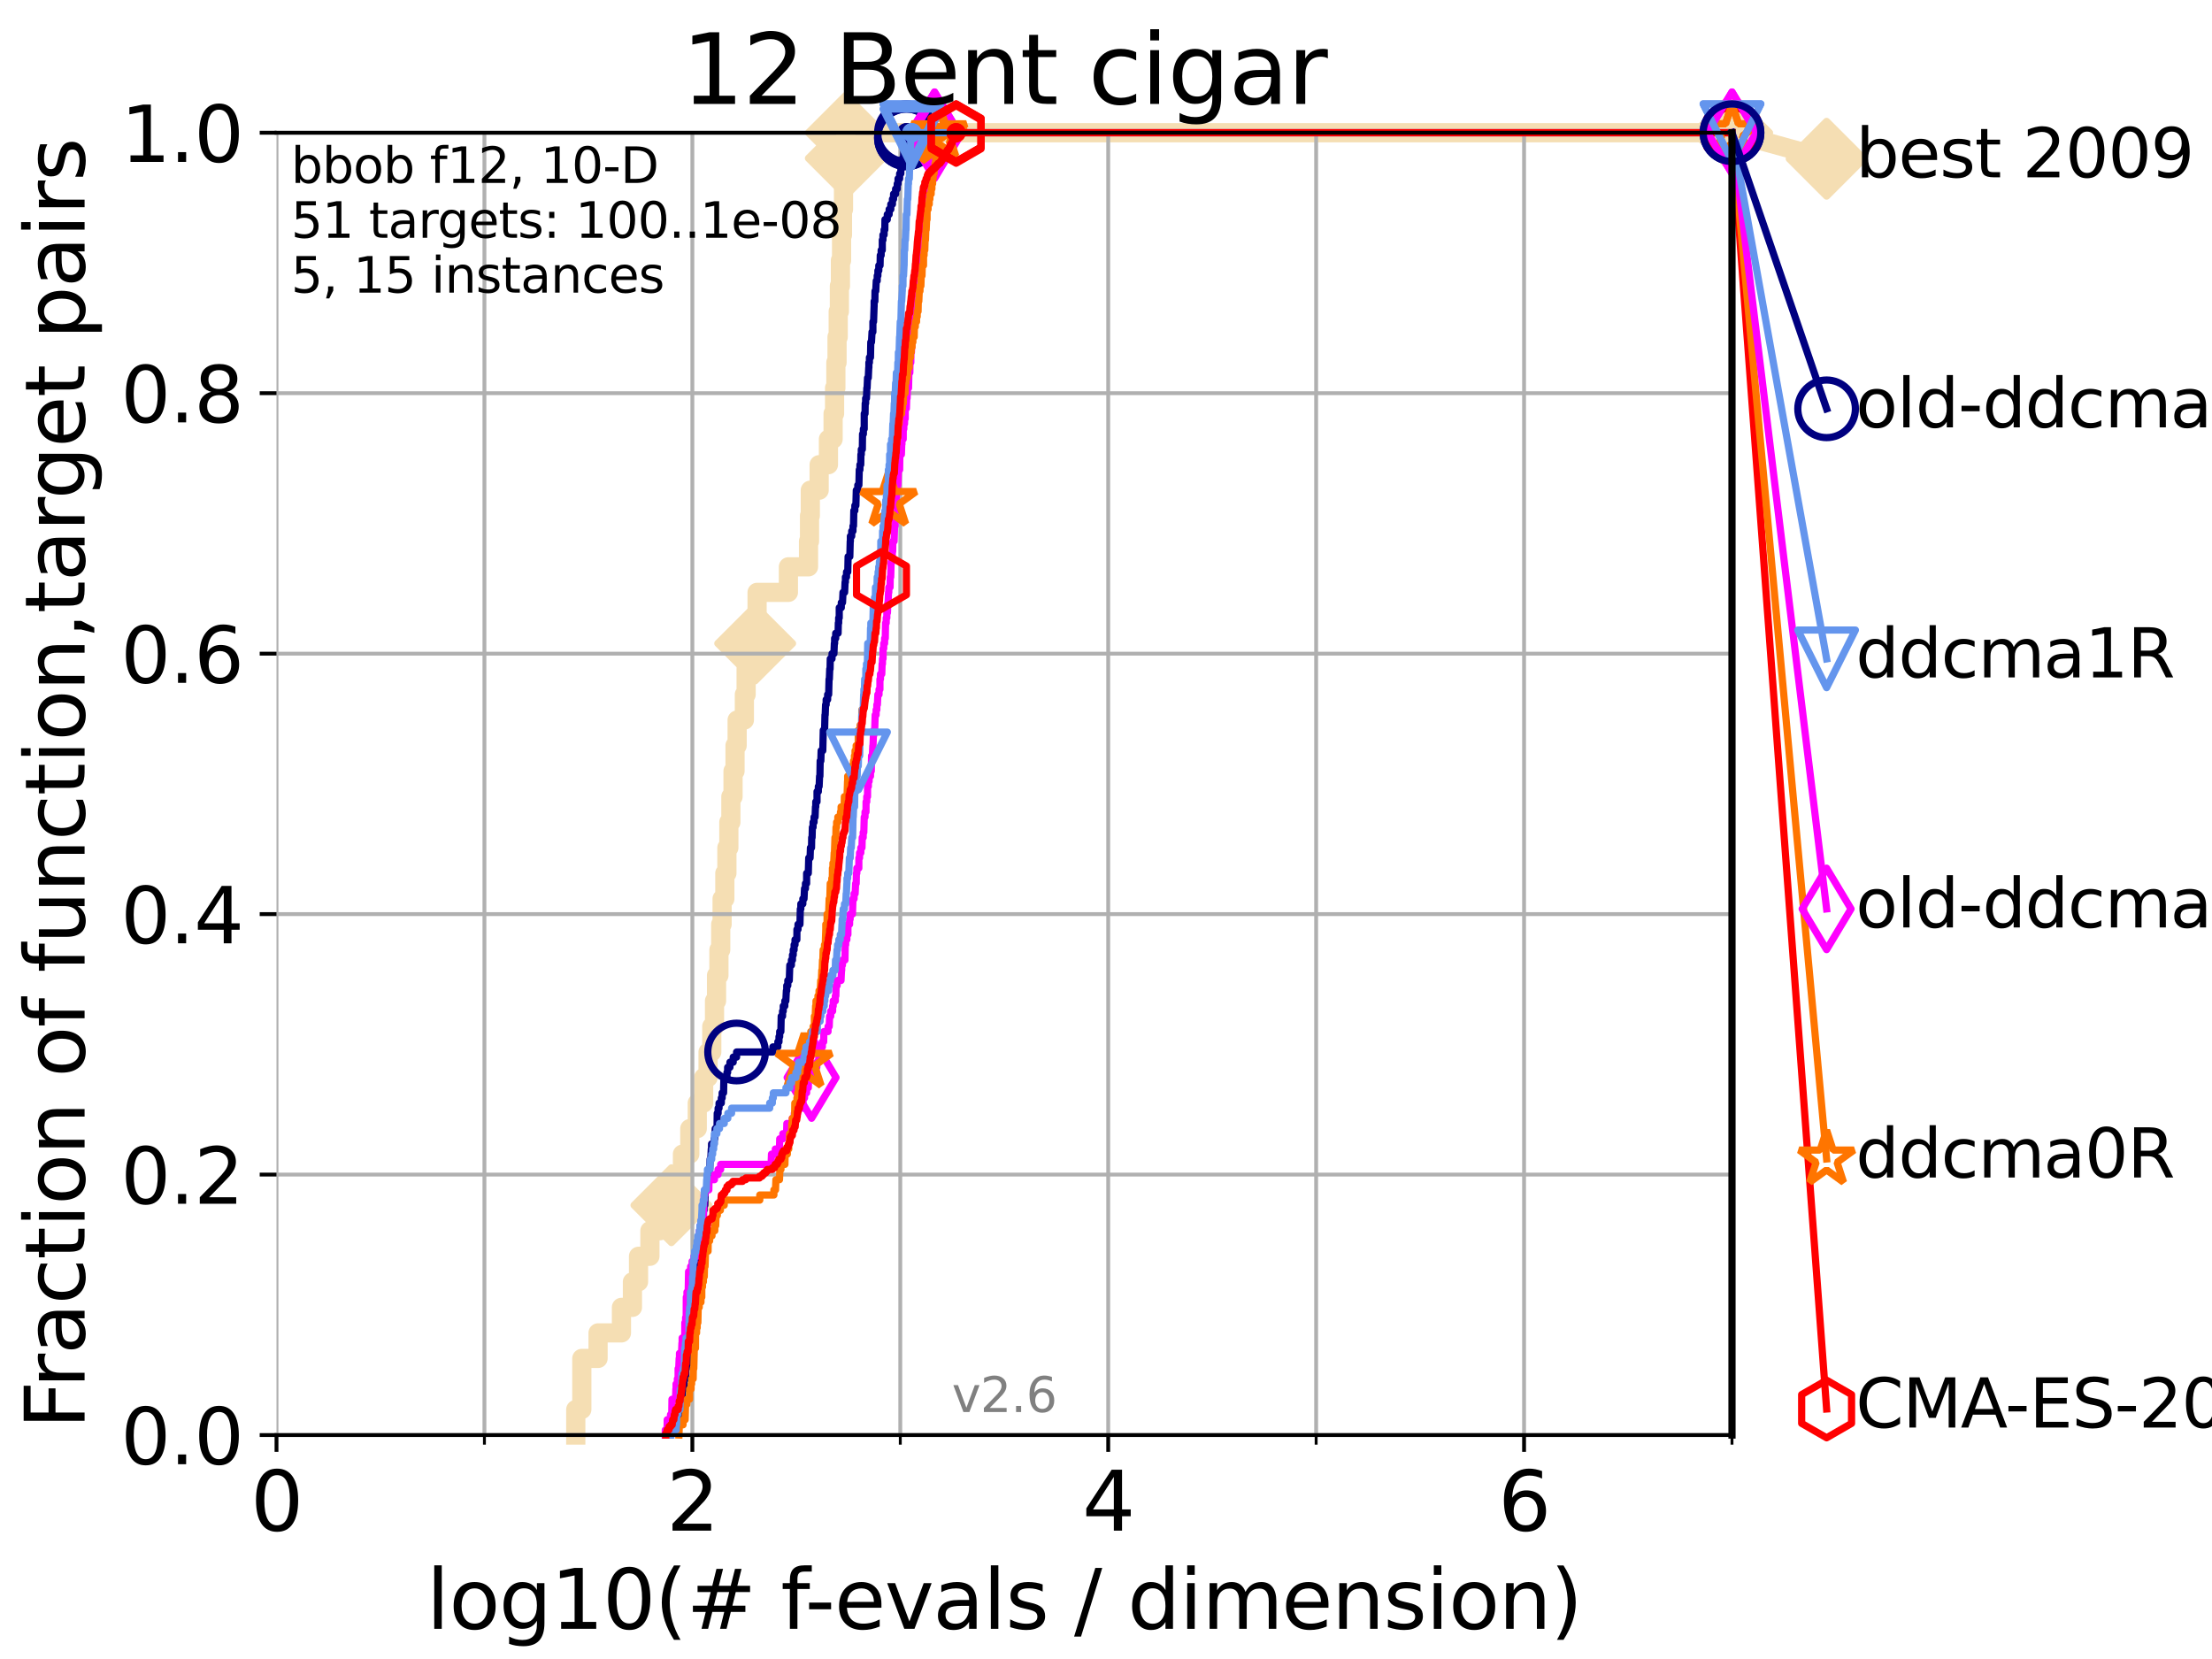 <?xml version="1.0" encoding="utf-8" standalone="no"?>
<!DOCTYPE svg PUBLIC "-//W3C//DTD SVG 1.1//EN"
  "http://www.w3.org/Graphics/SVG/1.1/DTD/svg11.dtd">
<svg xmlns:xlink="http://www.w3.org/1999/xlink" width="460.8pt" height="345.6pt" viewBox="0 0 460.8 345.6" xmlns="http://www.w3.org/2000/svg" version="1.1">
 <defs>
  <style type="text/css">*{stroke-linejoin: round; stroke-linecap: butt}</style>
 </defs>
 <g id="figure_1">
  <g id="patch_1">
   <path d="M 0 345.6 
L 460.8 345.6 
L 460.8 0 
L 0 0 
z
" style="fill: #ffffff"/>
  </g>
  <g id="axes_1">
   <g id="patch_2">
    <path d="M 57.6 298.944 
L 360.806 298.944 
L 360.806 27.648 
L 57.6 27.648 
z
" style="fill: #ffffff"/>
   </g>
   <g id="line2d_1">
    <path d="M 119.945 298.944 
L 119.945 293.624 
L 121.202 293.624 
L 121.202 282.985 
L 124.589 282.985 
L 124.589 277.666 
L 129.458 277.666 
L 129.458 272.346 
L 131.747 272.346 
L 131.747 267.027 
L 133.018 267.027 
L 133.018 261.707 
L 135.389 261.707 
L 135.389 256.388 
L 137.467 256.388 
L 137.467 251.068 
L 139.867 251.068 
L 139.867 245.749 
L 142.165 245.749 
L 142.165 240.429 
L 143.696 240.429 
L 143.696 235.11 
L 145.255 235.11 
L 145.255 229.79 
L 146.579 229.79 
L 146.579 224.471 
L 147.503 224.471 
L 147.503 219.151 
L 148.277 219.151 
L 148.277 213.832 
L 148.845 213.832 
L 148.845 208.512 
L 149.267 208.512 
L 149.267 203.192 
L 149.764 203.192 
L 149.764 197.873 
L 150.139 197.873 
L 150.139 192.553 
L 150.425 192.553 
L 150.425 187.234 
L 150.998 187.234 
L 150.998 181.914 
L 151.427 181.914 
L 151.427 176.595 
L 151.833 176.595 
L 151.833 171.275 
L 152.255 171.275 
L 152.255 165.956 
L 152.704 165.956 
L 152.704 160.636 
L 153.119 160.636 
L 153.119 155.317 
L 153.559 155.317 
L 153.559 149.997 
L 155.067 149.997 
L 155.067 144.678 
L 155.433 144.678 
L 155.433 139.358 
L 157.023 139.358 
L 157.023 134.039 
L 157.317 134.039 
L 157.317 128.719 
L 157.716 128.719 
L 157.716 123.4 
L 164.24 123.4 
L 164.24 118.08 
L 168.431 118.08 
L 168.431 112.76 
L 168.638 112.76 
L 168.638 107.441 
L 168.801 107.441 
L 168.801 102.121 
L 170.644 102.121 
L 170.644 96.802 
L 172.579 96.802 
L 172.579 91.482 
L 173.549 91.482 
L 173.549 86.163 
L 173.856 86.163 
L 173.856 80.843 
L 174.126 80.843 
L 174.126 75.524 
L 174.37 75.524 
L 174.37 70.204 
L 174.615 70.204 
L 174.615 64.885 
L 174.86 64.885 
L 174.86 59.565 
L 175.077 59.565 
L 175.077 54.246 
L 175.316 54.246 
L 175.316 48.926 
L 175.506 48.926 
L 175.506 43.607 
L 175.716 43.607 
L 175.716 38.287 
L 175.947 38.287 
L 175.947 32.968 
L 176.196 32.968 
L 176.196 27.648 
L 360.806 27.648 
" style="fill: none; stroke: #f5deb3; stroke-width: 4; stroke-linecap: square"/>
   </g>
   <g id="line2d_2">
    <defs>
     <path id="m0689ffbecd" d="M -0 7.778 
L 7.778 0 
L 0 -7.778 
L -7.778 -0 
z
" style="stroke: #f5deb3; stroke-width: 1.5; stroke-linejoin: miter"/>
    </defs>
    <g>
     <use xlink:href="#m0689ffbecd" x="139.867" y="251.068" style="fill: #f5deb3; stroke: #f5deb3; stroke-width: 1.5; stroke-linejoin: miter"/>
     <use xlink:href="#m0689ffbecd" x="157.317" y="134.039" style="fill: #f5deb3; stroke: #f5deb3; stroke-width: 1.5; stroke-linejoin: miter"/>
     <use xlink:href="#m0689ffbecd" x="176.196" y="32.968" style="fill: #f5deb3; stroke: #f5deb3; stroke-width: 1.5; stroke-linejoin: miter"/>
     <use xlink:href="#m0689ffbecd" x="176.196" y="27.648" style="fill: #f5deb3; stroke: #f5deb3; stroke-width: 1.5; stroke-linejoin: miter"/>
     <use xlink:href="#m0689ffbecd" x="360.806" y="27.648" style="fill: #f5deb3; stroke: #f5deb3; stroke-width: 1.5; stroke-linejoin: miter"/>
    </g>
   </g>
   <g id="line2d_3">
    <path style="fill: none; stroke: #f5deb3; stroke-width: 4; stroke-linecap: square"/>
    <g/>
   </g>
   <g id="line2d_4">
    <path d="M 360.806 27.648 
L 380.515 33.074 
" style="fill: none; stroke: #f5deb3; stroke-width: 4; stroke-linecap: square"/>
    <g>
     <use xlink:href="#m0689ffbecd" x="360.806" y="27.648" style="fill: #f5deb3; stroke: #f5deb3; stroke-width: 1.5; stroke-linejoin: miter"/>
     <use xlink:href="#m0689ffbecd" x="380.515" y="33.074" style="fill: #f5deb3; stroke: #f5deb3; stroke-width: 1.5; stroke-linejoin: miter"/>
    </g>
   </g>
   <g id="matplotlib.axis_1">
    <g id="xtick_1">
     <g id="line2d_5">
      <path d="M 57.6 298.944 
L 57.6 27.648 
" clip-path="url(#pa53a75982e)" style="fill: none; stroke: #b0b0b0; stroke-width: 0.8; stroke-linecap: square"/>
     </g>
     <g id="line2d_6">
      <defs>
       <path id="ma603ee6a92" d="M 0 0 
L 0 3.5 
" style="stroke: #000000; stroke-width: 0.8"/>
      </defs>
      <g>
       <use xlink:href="#ma603ee6a92" x="57.6" y="298.944" style="stroke: #000000; stroke-width: 0.8"/>
      </g>
     </g>
     <g id="text_1">
      <!-- 0 -->
      <g transform="translate(52.192 318.861)scale(0.17 -0.17)">
       <defs>
        <path id="DejaVuSans-30" d="M 2034 4250 
Q 1547 4250 1301 3770 
Q 1056 3291 1056 2328 
Q 1056 1369 1301 889 
Q 1547 409 2034 409 
Q 2525 409 2770 889 
Q 3016 1369 3016 2328 
Q 3016 3291 2770 3770 
Q 2525 4250 2034 4250 
z
M 2034 4750 
Q 2819 4750 3233 4129 
Q 3647 3509 3647 2328 
Q 3647 1150 3233 529 
Q 2819 -91 2034 -91 
Q 1250 -91 836 529 
Q 422 1150 422 2328 
Q 422 3509 836 4129 
Q 1250 4750 2034 4750 
z
" transform="scale(0.016)"/>
       </defs>
       <use xlink:href="#DejaVuSans-30"/>
      </g>
     </g>
    </g>
    <g id="xtick_2">
     <g id="line2d_7">
      <path d="M 144.23 298.944 
L 144.23 27.648 
" clip-path="url(#pa53a75982e)" style="fill: none; stroke: #b0b0b0; stroke-width: 0.8; stroke-linecap: square"/>
     </g>
     <g id="line2d_8">
      <g>
       <use xlink:href="#ma603ee6a92" x="144.23" y="298.944" style="stroke: #000000; stroke-width: 0.8"/>
      </g>
     </g>
     <g id="text_2">
      <!-- 2 -->
      <g transform="translate(138.822 318.861)scale(0.17 -0.17)">
       <defs>
        <path id="DejaVuSans-32" d="M 1228 531 
L 3431 531 
L 3431 0 
L 469 0 
L 469 531 
Q 828 903 1448 1529 
Q 2069 2156 2228 2338 
Q 2531 2678 2651 2914 
Q 2772 3150 2772 3378 
Q 2772 3750 2511 3984 
Q 2250 4219 1831 4219 
Q 1534 4219 1204 4116 
Q 875 4013 500 3803 
L 500 4441 
Q 881 4594 1212 4672 
Q 1544 4750 1819 4750 
Q 2544 4750 2975 4387 
Q 3406 4025 3406 3419 
Q 3406 3131 3298 2873 
Q 3191 2616 2906 2266 
Q 2828 2175 2409 1742 
Q 1991 1309 1228 531 
z
" transform="scale(0.016)"/>
       </defs>
       <use xlink:href="#DejaVuSans-32"/>
      </g>
     </g>
    </g>
    <g id="xtick_3">
     <g id="line2d_9">
      <path d="M 230.861 298.944 
L 230.861 27.648 
" clip-path="url(#pa53a75982e)" style="fill: none; stroke: #b0b0b0; stroke-width: 0.8; stroke-linecap: square"/>
     </g>
     <g id="line2d_10">
      <g>
       <use xlink:href="#ma603ee6a92" x="230.861" y="298.944" style="stroke: #000000; stroke-width: 0.8"/>
      </g>
     </g>
     <g id="text_3">
      <!-- 4 -->
      <g transform="translate(225.453 318.861)scale(0.17 -0.17)">
       <defs>
        <path id="DejaVuSans-34" d="M 2419 4116 
L 825 1625 
L 2419 1625 
L 2419 4116 
z
M 2253 4666 
L 3047 4666 
L 3047 1625 
L 3713 1625 
L 3713 1100 
L 3047 1100 
L 3047 0 
L 2419 0 
L 2419 1100 
L 313 1100 
L 313 1709 
L 2253 4666 
z
" transform="scale(0.016)"/>
       </defs>
       <use xlink:href="#DejaVuSans-34"/>
      </g>
     </g>
    </g>
    <g id="xtick_4">
     <g id="line2d_11">
      <path d="M 317.491 298.944 
L 317.491 27.648 
" clip-path="url(#pa53a75982e)" style="fill: none; stroke: #b0b0b0; stroke-width: 0.8; stroke-linecap: square"/>
     </g>
     <g id="line2d_12">
      <g>
       <use xlink:href="#ma603ee6a92" x="317.491" y="298.944" style="stroke: #000000; stroke-width: 0.8"/>
      </g>
     </g>
     <g id="text_4">
      <!-- 6 -->
      <g transform="translate(312.083 318.861)scale(0.17 -0.17)">
       <defs>
        <path id="DejaVuSans-36" d="M 2113 2584 
Q 1688 2584 1439 2293 
Q 1191 2003 1191 1497 
Q 1191 994 1439 701 
Q 1688 409 2113 409 
Q 2538 409 2786 701 
Q 3034 994 3034 1497 
Q 3034 2003 2786 2293 
Q 2538 2584 2113 2584 
z
M 3366 4563 
L 3366 3988 
Q 3128 4100 2886 4159 
Q 2644 4219 2406 4219 
Q 1781 4219 1451 3797 
Q 1122 3375 1075 2522 
Q 1259 2794 1537 2939 
Q 1816 3084 2150 3084 
Q 2853 3084 3261 2657 
Q 3669 2231 3669 1497 
Q 3669 778 3244 343 
Q 2819 -91 2113 -91 
Q 1303 -91 875 529 
Q 447 1150 447 2328 
Q 447 3434 972 4092 
Q 1497 4750 2381 4750 
Q 2619 4750 2861 4703 
Q 3103 4656 3366 4563 
z
" transform="scale(0.016)"/>
       </defs>
       <use xlink:href="#DejaVuSans-36"/>
      </g>
     </g>
    </g>
    <g id="xtick_5">
     <g id="line2d_13">
      <path d="M 100.915 298.944 
L 100.915 27.648 
" clip-path="url(#pa53a75982e)" style="fill: none; stroke: #b0b0b0; stroke-width: 0.8; stroke-linecap: square"/>
     </g>
     <g id="line2d_14">
      <defs>
       <path id="m7720dff096" d="M 0 0 
L 0 2 
" style="stroke: #000000; stroke-width: 0.6"/>
      </defs>
      <g>
       <use xlink:href="#m7720dff096" x="100.915" y="298.944" style="stroke: #000000; stroke-width: 0.6"/>
      </g>
     </g>
    </g>
    <g id="xtick_6">
     <g id="line2d_15">
      <path d="M 187.546 298.944 
L 187.546 27.648 
" clip-path="url(#pa53a75982e)" style="fill: none; stroke: #b0b0b0; stroke-width: 0.8; stroke-linecap: square"/>
     </g>
     <g id="line2d_16">
      <g>
       <use xlink:href="#m7720dff096" x="187.546" y="298.944" style="stroke: #000000; stroke-width: 0.6"/>
      </g>
     </g>
    </g>
    <g id="xtick_7">
     <g id="line2d_17">
      <path d="M 274.176 298.944 
L 274.176 27.648 
" clip-path="url(#pa53a75982e)" style="fill: none; stroke: #b0b0b0; stroke-width: 0.8; stroke-linecap: square"/>
     </g>
     <g id="line2d_18">
      <g>
       <use xlink:href="#m7720dff096" x="274.176" y="298.944" style="stroke: #000000; stroke-width: 0.6"/>
      </g>
     </g>
    </g>
    <g id="xtick_8">
     <g id="line2d_19">
      <path d="M 360.806 298.944 
L 360.806 27.648 
" clip-path="url(#pa53a75982e)" style="fill: none; stroke: #b0b0b0; stroke-width: 0.8; stroke-linecap: square"/>
     </g>
     <g id="line2d_20">
      <g>
       <use xlink:href="#m7720dff096" x="360.806" y="298.944" style="stroke: #000000; stroke-width: 0.6"/>
      </g>
     </g>
    </g>
    <g id="text_5">
     <!-- log10(# f-evals / dimension) -->
     <g transform="translate(88.823 339.314)scale(0.17 -0.17)">
      <defs>
       <path id="DejaVuSans-6c" d="M 603 4863 
L 1178 4863 
L 1178 0 
L 603 0 
L 603 4863 
z
" transform="scale(0.016)"/>
       <path id="DejaVuSans-6f" d="M 1959 3097 
Q 1497 3097 1228 2736 
Q 959 2375 959 1747 
Q 959 1119 1226 758 
Q 1494 397 1959 397 
Q 2419 397 2687 759 
Q 2956 1122 2956 1747 
Q 2956 2369 2687 2733 
Q 2419 3097 1959 3097 
z
M 1959 3584 
Q 2709 3584 3137 3096 
Q 3566 2609 3566 1747 
Q 3566 888 3137 398 
Q 2709 -91 1959 -91 
Q 1206 -91 779 398 
Q 353 888 353 1747 
Q 353 2609 779 3096 
Q 1206 3584 1959 3584 
z
" transform="scale(0.016)"/>
       <path id="DejaVuSans-67" d="M 2906 1791 
Q 2906 2416 2648 2759 
Q 2391 3103 1925 3103 
Q 1463 3103 1205 2759 
Q 947 2416 947 1791 
Q 947 1169 1205 825 
Q 1463 481 1925 481 
Q 2391 481 2648 825 
Q 2906 1169 2906 1791 
z
M 3481 434 
Q 3481 -459 3084 -895 
Q 2688 -1331 1869 -1331 
Q 1566 -1331 1297 -1286 
Q 1028 -1241 775 -1147 
L 775 -588 
Q 1028 -725 1275 -790 
Q 1522 -856 1778 -856 
Q 2344 -856 2625 -561 
Q 2906 -266 2906 331 
L 2906 616 
Q 2728 306 2450 153 
Q 2172 0 1784 0 
Q 1141 0 747 490 
Q 353 981 353 1791 
Q 353 2603 747 3093 
Q 1141 3584 1784 3584 
Q 2172 3584 2450 3431 
Q 2728 3278 2906 2969 
L 2906 3500 
L 3481 3500 
L 3481 434 
z
" transform="scale(0.016)"/>
       <path id="DejaVuSans-31" d="M 794 531 
L 1825 531 
L 1825 4091 
L 703 3866 
L 703 4441 
L 1819 4666 
L 2450 4666 
L 2450 531 
L 3481 531 
L 3481 0 
L 794 0 
L 794 531 
z
" transform="scale(0.016)"/>
       <path id="DejaVuSans-28" d="M 1984 4856 
Q 1566 4138 1362 3434 
Q 1159 2731 1159 2009 
Q 1159 1288 1364 580 
Q 1569 -128 1984 -844 
L 1484 -844 
Q 1016 -109 783 600 
Q 550 1309 550 2009 
Q 550 2706 781 3412 
Q 1013 4119 1484 4856 
L 1984 4856 
z
" transform="scale(0.016)"/>
       <path id="DejaVuSans-23" d="M 3272 2816 
L 2363 2816 
L 2100 1772 
L 3016 1772 
L 3272 2816 
z
M 2803 4594 
L 2478 3297 
L 3391 3297 
L 3719 4594 
L 4219 4594 
L 3897 3297 
L 4872 3297 
L 4872 2816 
L 3775 2816 
L 3519 1772 
L 4513 1772 
L 4513 1294 
L 3397 1294 
L 3072 0 
L 2572 0 
L 2894 1294 
L 1978 1294 
L 1656 0 
L 1153 0 
L 1478 1294 
L 494 1294 
L 494 1772 
L 1594 1772 
L 1856 2816 
L 850 2816 
L 850 3297 
L 1978 3297 
L 2297 4594 
L 2803 4594 
z
" transform="scale(0.016)"/>
       <path id="DejaVuSans-20" transform="scale(0.016)"/>
       <path id="DejaVuSans-66" d="M 2375 4863 
L 2375 4384 
L 1825 4384 
Q 1516 4384 1395 4259 
Q 1275 4134 1275 3809 
L 1275 3500 
L 2222 3500 
L 2222 3053 
L 1275 3053 
L 1275 0 
L 697 0 
L 697 3053 
L 147 3053 
L 147 3500 
L 697 3500 
L 697 3744 
Q 697 4328 969 4595 
Q 1241 4863 1831 4863 
L 2375 4863 
z
" transform="scale(0.016)"/>
       <path id="DejaVuSans-2d" d="M 313 2009 
L 1997 2009 
L 1997 1497 
L 313 1497 
L 313 2009 
z
" transform="scale(0.016)"/>
       <path id="DejaVuSans-65" d="M 3597 1894 
L 3597 1613 
L 953 1613 
Q 991 1019 1311 708 
Q 1631 397 2203 397 
Q 2534 397 2845 478 
Q 3156 559 3463 722 
L 3463 178 
Q 3153 47 2828 -22 
Q 2503 -91 2169 -91 
Q 1331 -91 842 396 
Q 353 884 353 1716 
Q 353 2575 817 3079 
Q 1281 3584 2069 3584 
Q 2775 3584 3186 3129 
Q 3597 2675 3597 1894 
z
M 3022 2063 
Q 3016 2534 2758 2815 
Q 2500 3097 2075 3097 
Q 1594 3097 1305 2825 
Q 1016 2553 972 2059 
L 3022 2063 
z
" transform="scale(0.016)"/>
       <path id="DejaVuSans-76" d="M 191 3500 
L 800 3500 
L 1894 563 
L 2988 3500 
L 3597 3500 
L 2284 0 
L 1503 0 
L 191 3500 
z
" transform="scale(0.016)"/>
       <path id="DejaVuSans-61" d="M 2194 1759 
Q 1497 1759 1228 1600 
Q 959 1441 959 1056 
Q 959 750 1161 570 
Q 1363 391 1709 391 
Q 2188 391 2477 730 
Q 2766 1069 2766 1631 
L 2766 1759 
L 2194 1759 
z
M 3341 1997 
L 3341 0 
L 2766 0 
L 2766 531 
Q 2569 213 2275 61 
Q 1981 -91 1556 -91 
Q 1019 -91 701 211 
Q 384 513 384 1019 
Q 384 1609 779 1909 
Q 1175 2209 1959 2209 
L 2766 2209 
L 2766 2266 
Q 2766 2663 2505 2880 
Q 2244 3097 1772 3097 
Q 1472 3097 1187 3025 
Q 903 2953 641 2809 
L 641 3341 
Q 956 3463 1253 3523 
Q 1550 3584 1831 3584 
Q 2591 3584 2966 3190 
Q 3341 2797 3341 1997 
z
" transform="scale(0.016)"/>
       <path id="DejaVuSans-73" d="M 2834 3397 
L 2834 2853 
Q 2591 2978 2328 3040 
Q 2066 3103 1784 3103 
Q 1356 3103 1142 2972 
Q 928 2841 928 2578 
Q 928 2378 1081 2264 
Q 1234 2150 1697 2047 
L 1894 2003 
Q 2506 1872 2764 1633 
Q 3022 1394 3022 966 
Q 3022 478 2636 193 
Q 2250 -91 1575 -91 
Q 1294 -91 989 -36 
Q 684 19 347 128 
L 347 722 
Q 666 556 975 473 
Q 1284 391 1588 391 
Q 1994 391 2212 530 
Q 2431 669 2431 922 
Q 2431 1156 2273 1281 
Q 2116 1406 1581 1522 
L 1381 1569 
Q 847 1681 609 1914 
Q 372 2147 372 2553 
Q 372 3047 722 3315 
Q 1072 3584 1716 3584 
Q 2034 3584 2315 3537 
Q 2597 3491 2834 3397 
z
" transform="scale(0.016)"/>
       <path id="DejaVuSans-2f" d="M 1625 4666 
L 2156 4666 
L 531 -594 
L 0 -594 
L 1625 4666 
z
" transform="scale(0.016)"/>
       <path id="DejaVuSans-64" d="M 2906 2969 
L 2906 4863 
L 3481 4863 
L 3481 0 
L 2906 0 
L 2906 525 
Q 2725 213 2448 61 
Q 2172 -91 1784 -91 
Q 1150 -91 751 415 
Q 353 922 353 1747 
Q 353 2572 751 3078 
Q 1150 3584 1784 3584 
Q 2172 3584 2448 3432 
Q 2725 3281 2906 2969 
z
M 947 1747 
Q 947 1113 1208 752 
Q 1469 391 1925 391 
Q 2381 391 2643 752 
Q 2906 1113 2906 1747 
Q 2906 2381 2643 2742 
Q 2381 3103 1925 3103 
Q 1469 3103 1208 2742 
Q 947 2381 947 1747 
z
" transform="scale(0.016)"/>
       <path id="DejaVuSans-69" d="M 603 3500 
L 1178 3500 
L 1178 0 
L 603 0 
L 603 3500 
z
M 603 4863 
L 1178 4863 
L 1178 4134 
L 603 4134 
L 603 4863 
z
" transform="scale(0.016)"/>
       <path id="DejaVuSans-6d" d="M 3328 2828 
Q 3544 3216 3844 3400 
Q 4144 3584 4550 3584 
Q 5097 3584 5394 3201 
Q 5691 2819 5691 2113 
L 5691 0 
L 5113 0 
L 5113 2094 
Q 5113 2597 4934 2840 
Q 4756 3084 4391 3084 
Q 3944 3084 3684 2787 
Q 3425 2491 3425 1978 
L 3425 0 
L 2847 0 
L 2847 2094 
Q 2847 2600 2669 2842 
Q 2491 3084 2119 3084 
Q 1678 3084 1418 2786 
Q 1159 2488 1159 1978 
L 1159 0 
L 581 0 
L 581 3500 
L 1159 3500 
L 1159 2956 
Q 1356 3278 1631 3431 
Q 1906 3584 2284 3584 
Q 2666 3584 2933 3390 
Q 3200 3197 3328 2828 
z
" transform="scale(0.016)"/>
       <path id="DejaVuSans-6e" d="M 3513 2113 
L 3513 0 
L 2938 0 
L 2938 2094 
Q 2938 2591 2744 2837 
Q 2550 3084 2163 3084 
Q 1697 3084 1428 2787 
Q 1159 2491 1159 1978 
L 1159 0 
L 581 0 
L 581 3500 
L 1159 3500 
L 1159 2956 
Q 1366 3272 1645 3428 
Q 1925 3584 2291 3584 
Q 2894 3584 3203 3211 
Q 3513 2838 3513 2113 
z
" transform="scale(0.016)"/>
       <path id="DejaVuSans-29" d="M 513 4856 
L 1013 4856 
Q 1481 4119 1714 3412 
Q 1947 2706 1947 2009 
Q 1947 1309 1714 600 
Q 1481 -109 1013 -844 
L 513 -844 
Q 928 -128 1133 580 
Q 1338 1288 1338 2009 
Q 1338 2731 1133 3434 
Q 928 4138 513 4856 
z
" transform="scale(0.016)"/>
      </defs>
      <use xlink:href="#DejaVuSans-6c"/>
      <use xlink:href="#DejaVuSans-6f" x="27.783"/>
      <use xlink:href="#DejaVuSans-67" x="88.965"/>
      <use xlink:href="#DejaVuSans-31" x="152.441"/>
      <use xlink:href="#DejaVuSans-30" x="216.064"/>
      <use xlink:href="#DejaVuSans-28" x="279.688"/>
      <use xlink:href="#DejaVuSans-23" x="318.701"/>
      <use xlink:href="#DejaVuSans-20" x="402.49"/>
      <use xlink:href="#DejaVuSans-66" x="434.277"/>
      <use xlink:href="#DejaVuSans-2d" x="463.982"/>
      <use xlink:href="#DejaVuSans-65" x="500.066"/>
      <use xlink:href="#DejaVuSans-76" x="561.59"/>
      <use xlink:href="#DejaVuSans-61" x="620.77"/>
      <use xlink:href="#DejaVuSans-6c" x="682.049"/>
      <use xlink:href="#DejaVuSans-73" x="709.832"/>
      <use xlink:href="#DejaVuSans-20" x="761.932"/>
      <use xlink:href="#DejaVuSans-2f" x="793.719"/>
      <use xlink:href="#DejaVuSans-20" x="827.41"/>
      <use xlink:href="#DejaVuSans-64" x="859.197"/>
      <use xlink:href="#DejaVuSans-69" x="922.674"/>
      <use xlink:href="#DejaVuSans-6d" x="950.457"/>
      <use xlink:href="#DejaVuSans-65" x="1047.869"/>
      <use xlink:href="#DejaVuSans-6e" x="1109.393"/>
      <use xlink:href="#DejaVuSans-73" x="1172.771"/>
      <use xlink:href="#DejaVuSans-69" x="1224.871"/>
      <use xlink:href="#DejaVuSans-6f" x="1252.654"/>
      <use xlink:href="#DejaVuSans-6e" x="1313.836"/>
      <use xlink:href="#DejaVuSans-29" x="1377.215"/>
     </g>
    </g>
   </g>
   <g id="matplotlib.axis_2">
    <g id="ytick_1">
     <g id="line2d_21">
      <path d="M 57.6 298.944 
L 360.806 298.944 
" clip-path="url(#pa53a75982e)" style="fill: none; stroke: #b0b0b0; stroke-width: 0.8; stroke-linecap: square"/>
     </g>
     <g id="line2d_22">
      <defs>
       <path id="mcd5a07d570" d="M 0 0 
L -3.5 0 
" style="stroke: #000000; stroke-width: 0.8"/>
      </defs>
      <g>
       <use xlink:href="#mcd5a07d570" x="57.6" y="298.944" style="stroke: #000000; stroke-width: 0.8"/>
      </g>
     </g>
     <g id="text_6">
      <!-- 0.0 -->
      <g transform="translate(25.155 305.023)scale(0.16 -0.16)">
       <defs>
        <path id="DejaVuSans-2e" d="M 684 794 
L 1344 794 
L 1344 0 
L 684 0 
L 684 794 
z
" transform="scale(0.016)"/>
       </defs>
       <use xlink:href="#DejaVuSans-30"/>
       <use xlink:href="#DejaVuSans-2e" x="63.623"/>
       <use xlink:href="#DejaVuSans-30" x="95.41"/>
      </g>
     </g>
    </g>
    <g id="ytick_2">
     <g id="line2d_23">
      <path d="M 57.6 244.685 
L 360.806 244.685 
" clip-path="url(#pa53a75982e)" style="fill: none; stroke: #b0b0b0; stroke-width: 0.8; stroke-linecap: square"/>
     </g>
     <g id="line2d_24">
      <g>
       <use xlink:href="#mcd5a07d570" x="57.6" y="244.685" style="stroke: #000000; stroke-width: 0.8"/>
      </g>
     </g>
     <g id="text_7">
      <!-- 0.2 -->
      <g transform="translate(25.155 250.764)scale(0.16 -0.16)">
       <use xlink:href="#DejaVuSans-30"/>
       <use xlink:href="#DejaVuSans-2e" x="63.623"/>
       <use xlink:href="#DejaVuSans-32" x="95.41"/>
      </g>
     </g>
    </g>
    <g id="ytick_3">
     <g id="line2d_25">
      <path d="M 57.6 190.426 
L 360.806 190.426 
" clip-path="url(#pa53a75982e)" style="fill: none; stroke: #b0b0b0; stroke-width: 0.8; stroke-linecap: square"/>
     </g>
     <g id="line2d_26">
      <g>
       <use xlink:href="#mcd5a07d570" x="57.6" y="190.426" style="stroke: #000000; stroke-width: 0.8"/>
      </g>
     </g>
     <g id="text_8">
      <!-- 0.4 -->
      <g transform="translate(25.155 196.504)scale(0.16 -0.16)">
       <use xlink:href="#DejaVuSans-30"/>
       <use xlink:href="#DejaVuSans-2e" x="63.623"/>
       <use xlink:href="#DejaVuSans-34" x="95.41"/>
      </g>
     </g>
    </g>
    <g id="ytick_4">
     <g id="line2d_27">
      <path d="M 57.6 136.166 
L 360.806 136.166 
" clip-path="url(#pa53a75982e)" style="fill: none; stroke: #b0b0b0; stroke-width: 0.8; stroke-linecap: square"/>
     </g>
     <g id="line2d_28">
      <g>
       <use xlink:href="#mcd5a07d570" x="57.6" y="136.166" style="stroke: #000000; stroke-width: 0.8"/>
      </g>
     </g>
     <g id="text_9">
      <!-- 0.6 -->
      <g transform="translate(25.155 142.245)scale(0.16 -0.16)">
       <use xlink:href="#DejaVuSans-30"/>
       <use xlink:href="#DejaVuSans-2e" x="63.623"/>
       <use xlink:href="#DejaVuSans-36" x="95.41"/>
      </g>
     </g>
    </g>
    <g id="ytick_5">
     <g id="line2d_29">
      <path d="M 57.6 81.907 
L 360.806 81.907 
" clip-path="url(#pa53a75982e)" style="fill: none; stroke: #b0b0b0; stroke-width: 0.8; stroke-linecap: square"/>
     </g>
     <g id="line2d_30">
      <g>
       <use xlink:href="#mcd5a07d570" x="57.6" y="81.907" style="stroke: #000000; stroke-width: 0.8"/>
      </g>
     </g>
     <g id="text_10">
      <!-- 0.8 -->
      <g transform="translate(25.155 87.986)scale(0.16 -0.16)">
       <defs>
        <path id="DejaVuSans-38" d="M 2034 2216 
Q 1584 2216 1326 1975 
Q 1069 1734 1069 1313 
Q 1069 891 1326 650 
Q 1584 409 2034 409 
Q 2484 409 2743 651 
Q 3003 894 3003 1313 
Q 3003 1734 2745 1975 
Q 2488 2216 2034 2216 
z
M 1403 2484 
Q 997 2584 770 2862 
Q 544 3141 544 3541 
Q 544 4100 942 4425 
Q 1341 4750 2034 4750 
Q 2731 4750 3128 4425 
Q 3525 4100 3525 3541 
Q 3525 3141 3298 2862 
Q 3072 2584 2669 2484 
Q 3125 2378 3379 2068 
Q 3634 1759 3634 1313 
Q 3634 634 3220 271 
Q 2806 -91 2034 -91 
Q 1263 -91 848 271 
Q 434 634 434 1313 
Q 434 1759 690 2068 
Q 947 2378 1403 2484 
z
M 1172 3481 
Q 1172 3119 1398 2916 
Q 1625 2713 2034 2713 
Q 2441 2713 2670 2916 
Q 2900 3119 2900 3481 
Q 2900 3844 2670 4047 
Q 2441 4250 2034 4250 
Q 1625 4250 1398 4047 
Q 1172 3844 1172 3481 
z
" transform="scale(0.016)"/>
       </defs>
       <use xlink:href="#DejaVuSans-30"/>
       <use xlink:href="#DejaVuSans-2e" x="63.623"/>
       <use xlink:href="#DejaVuSans-38" x="95.41"/>
      </g>
     </g>
    </g>
    <g id="ytick_6">
     <g id="line2d_31">
      <path d="M 57.6 27.648 
L 360.806 27.648 
" clip-path="url(#pa53a75982e)" style="fill: none; stroke: #b0b0b0; stroke-width: 0.8; stroke-linecap: square"/>
     </g>
     <g id="line2d_32">
      <g>
       <use xlink:href="#mcd5a07d570" x="57.6" y="27.648" style="stroke: #000000; stroke-width: 0.8"/>
      </g>
     </g>
     <g id="text_11">
      <!-- 1.0 -->
      <g transform="translate(25.155 33.727)scale(0.16 -0.16)">
       <use xlink:href="#DejaVuSans-31"/>
       <use xlink:href="#DejaVuSans-2e" x="63.623"/>
       <use xlink:href="#DejaVuSans-30" x="95.41"/>
      </g>
     </g>
    </g>
    <g id="text_12">
     <!-- Fraction of function,target pairs -->
     <g transform="translate(17.62 297.681)rotate(-90)scale(0.17 -0.17)">
      <defs>
       <path id="DejaVuSans-46" d="M 628 4666 
L 3309 4666 
L 3309 4134 
L 1259 4134 
L 1259 2759 
L 3109 2759 
L 3109 2228 
L 1259 2228 
L 1259 0 
L 628 0 
L 628 4666 
z
" transform="scale(0.016)"/>
       <path id="DejaVuSans-72" d="M 2631 2963 
Q 2534 3019 2420 3045 
Q 2306 3072 2169 3072 
Q 1681 3072 1420 2755 
Q 1159 2438 1159 1844 
L 1159 0 
L 581 0 
L 581 3500 
L 1159 3500 
L 1159 2956 
Q 1341 3275 1631 3429 
Q 1922 3584 2338 3584 
Q 2397 3584 2469 3576 
Q 2541 3569 2628 3553 
L 2631 2963 
z
" transform="scale(0.016)"/>
       <path id="DejaVuSans-63" d="M 3122 3366 
L 3122 2828 
Q 2878 2963 2633 3030 
Q 2388 3097 2138 3097 
Q 1578 3097 1268 2742 
Q 959 2388 959 1747 
Q 959 1106 1268 751 
Q 1578 397 2138 397 
Q 2388 397 2633 464 
Q 2878 531 3122 666 
L 3122 134 
Q 2881 22 2623 -34 
Q 2366 -91 2075 -91 
Q 1284 -91 818 406 
Q 353 903 353 1747 
Q 353 2603 823 3093 
Q 1294 3584 2113 3584 
Q 2378 3584 2631 3529 
Q 2884 3475 3122 3366 
z
" transform="scale(0.016)"/>
       <path id="DejaVuSans-74" d="M 1172 4494 
L 1172 3500 
L 2356 3500 
L 2356 3053 
L 1172 3053 
L 1172 1153 
Q 1172 725 1289 603 
Q 1406 481 1766 481 
L 2356 481 
L 2356 0 
L 1766 0 
Q 1100 0 847 248 
Q 594 497 594 1153 
L 594 3053 
L 172 3053 
L 172 3500 
L 594 3500 
L 594 4494 
L 1172 4494 
z
" transform="scale(0.016)"/>
       <path id="DejaVuSans-75" d="M 544 1381 
L 544 3500 
L 1119 3500 
L 1119 1403 
Q 1119 906 1312 657 
Q 1506 409 1894 409 
Q 2359 409 2629 706 
Q 2900 1003 2900 1516 
L 2900 3500 
L 3475 3500 
L 3475 0 
L 2900 0 
L 2900 538 
Q 2691 219 2414 64 
Q 2138 -91 1772 -91 
Q 1169 -91 856 284 
Q 544 659 544 1381 
z
M 1991 3584 
L 1991 3584 
z
" transform="scale(0.016)"/>
       <path id="DejaVuSans-2c" d="M 750 794 
L 1409 794 
L 1409 256 
L 897 -744 
L 494 -744 
L 750 256 
L 750 794 
z
" transform="scale(0.016)"/>
       <path id="DejaVuSans-70" d="M 1159 525 
L 1159 -1331 
L 581 -1331 
L 581 3500 
L 1159 3500 
L 1159 2969 
Q 1341 3281 1617 3432 
Q 1894 3584 2278 3584 
Q 2916 3584 3314 3078 
Q 3713 2572 3713 1747 
Q 3713 922 3314 415 
Q 2916 -91 2278 -91 
Q 1894 -91 1617 61 
Q 1341 213 1159 525 
z
M 3116 1747 
Q 3116 2381 2855 2742 
Q 2594 3103 2138 3103 
Q 1681 3103 1420 2742 
Q 1159 2381 1159 1747 
Q 1159 1113 1420 752 
Q 1681 391 2138 391 
Q 2594 391 2855 752 
Q 3116 1113 3116 1747 
z
" transform="scale(0.016)"/>
      </defs>
      <use xlink:href="#DejaVuSans-46"/>
      <use xlink:href="#DejaVuSans-72" x="50.27"/>
      <use xlink:href="#DejaVuSans-61" x="91.383"/>
      <use xlink:href="#DejaVuSans-63" x="152.662"/>
      <use xlink:href="#DejaVuSans-74" x="207.643"/>
      <use xlink:href="#DejaVuSans-69" x="246.852"/>
      <use xlink:href="#DejaVuSans-6f" x="274.635"/>
      <use xlink:href="#DejaVuSans-6e" x="335.816"/>
      <use xlink:href="#DejaVuSans-20" x="399.195"/>
      <use xlink:href="#DejaVuSans-6f" x="430.982"/>
      <use xlink:href="#DejaVuSans-66" x="492.164"/>
      <use xlink:href="#DejaVuSans-20" x="527.369"/>
      <use xlink:href="#DejaVuSans-66" x="559.156"/>
      <use xlink:href="#DejaVuSans-75" x="594.361"/>
      <use xlink:href="#DejaVuSans-6e" x="657.74"/>
      <use xlink:href="#DejaVuSans-63" x="721.119"/>
      <use xlink:href="#DejaVuSans-74" x="776.1"/>
      <use xlink:href="#DejaVuSans-69" x="815.309"/>
      <use xlink:href="#DejaVuSans-6f" x="843.092"/>
      <use xlink:href="#DejaVuSans-6e" x="904.273"/>
      <use xlink:href="#DejaVuSans-2c" x="967.652"/>
      <use xlink:href="#DejaVuSans-74" x="999.439"/>
      <use xlink:href="#DejaVuSans-61" x="1038.648"/>
      <use xlink:href="#DejaVuSans-72" x="1099.928"/>
      <use xlink:href="#DejaVuSans-67" x="1139.291"/>
      <use xlink:href="#DejaVuSans-65" x="1202.768"/>
      <use xlink:href="#DejaVuSans-74" x="1264.291"/>
      <use xlink:href="#DejaVuSans-20" x="1303.5"/>
      <use xlink:href="#DejaVuSans-70" x="1335.287"/>
      <use xlink:href="#DejaVuSans-61" x="1398.764"/>
      <use xlink:href="#DejaVuSans-69" x="1460.043"/>
      <use xlink:href="#DejaVuSans-72" x="1487.826"/>
      <use xlink:href="#DejaVuSans-73" x="1528.939"/>
     </g>
    </g>
   </g>
   <g id="line2d_33">
    <defs>
     <path id="mfaa9e229a8" d="M 0 1.5 
C 0.398 1.5 0.779 1.342 1.061 1.061 
C 1.342 0.779 1.5 0.398 1.5 0 
C 1.5 -0.398 1.342 -0.779 1.061 -1.061 
C 0.779 -1.342 0.398 -1.5 0 -1.5 
C -0.398 -1.5 -0.779 -1.342 -1.061 -1.061 
C -1.342 -0.779 -1.5 -0.398 -1.5 0 
C -1.5 0.398 -1.342 0.779 -1.061 1.061 
C -0.779 1.342 -0.398 1.5 0 1.5 
z
" style="stroke: #f5deb3"/>
    </defs>
    <g>
     <use xlink:href="#mfaa9e229a8" x="176.196" y="27.648" style="fill: #f5deb3; stroke: #f5deb3"/>
     <use xlink:href="#mfaa9e229a8" x="176.196" y="27.648" style="fill: #f5deb3; stroke: #f5deb3"/>
    </g>
   </g>
   <g id="line2d_34">
    <defs>
     <path id="m263be4d019" d="M 0 1.5 
C 0.398 1.5 0.779 1.342 1.061 1.061 
C 1.342 0.779 1.5 0.398 1.5 0 
C 1.5 -0.398 1.342 -0.779 1.061 -1.061 
C 0.779 -1.342 0.398 -1.5 0 -1.5 
C -0.398 -1.5 -0.779 -1.342 -1.061 -1.061 
C -1.342 -0.779 -1.5 -0.398 -1.5 0 
C -1.5 0.398 -1.342 0.779 -1.061 1.061 
C -0.779 1.342 -0.398 1.5 0 1.5 
z
" style="stroke: #000080"/>
    </defs>
    <g>
     <use xlink:href="#m263be4d019" x="188.825" y="27.648" style="fill: #000080; stroke: #000080"/>
     <use xlink:href="#m263be4d019" x="188.825" y="27.648" style="fill: #000080; stroke: #000080"/>
    </g>
   </g>
   <g id="line2d_35">
    <path d="M 139.581 298.944 
L 139.581 297.88 
L 140.474 297.88 
L 140.474 296.816 
L 141.018 296.816 
L 141.018 295.752 
L 141.261 295.752 
L 141.261 294.688 
L 141.718 294.688 
L 141.718 293.624 
L 141.953 293.624 
L 141.953 292.561 
L 142.123 292.561 
L 142.207 289.369 
L 142.518 289.369 
L 142.518 287.241 
L 142.885 287.241 
L 142.885 285.113 
L 143.006 285.113 
L 143.006 284.049 
L 143.345 284.049 
L 143.345 281.922 
L 143.521 281.922 
L 143.619 278.73 
L 143.657 278.73 
L 143.657 277.666 
L 143.889 277.666 
L 143.946 274.474 
L 144.098 274.474 
L 144.193 270.219 
L 144.418 270.219 
L 144.418 269.155 
L 144.658 269.155 
L 144.658 264.899 
L 144.859 264.899 
L 144.859 263.835 
L 145.112 263.835 
L 145.112 262.771 
L 145.255 262.771 
L 145.291 259.579 
L 145.748 259.579 
L 145.782 257.452 
L 145.92 257.452 
L 145.92 256.388 
L 146.479 256.388 
L 146.563 252.132 
L 146.662 252.132 
L 146.662 251.068 
L 146.827 251.068 
L 146.909 247.877 
L 147.296 247.877 
L 147.296 246.813 
L 147.55 246.813 
L 147.644 243.621 
L 147.863 243.621 
L 147.925 241.493 
L 148.063 241.493 
L 148.17 239.365 
L 148.231 239.365 
L 148.231 238.301 
L 148.771 238.301 
L 148.771 237.237 
L 148.889 237.237 
L 148.991 235.11 
L 149.367 235.11 
L 149.41 231.918 
L 149.595 231.918 
L 149.595 230.854 
L 149.792 230.854 
L 149.792 229.79 
L 150.262 229.79 
L 150.262 228.726 
L 150.439 228.726 
L 150.439 227.662 
L 150.734 227.662 
L 150.8 224.471 
L 151.439 224.471 
L 151.439 223.407 
L 151.58 223.407 
L 151.58 222.343 
L 152.057 222.343 
L 152.057 221.279 
L 152.74 221.279 
L 152.74 220.215 
L 153.444 220.215 
L 153.444 219.151 
L 161.003 219.151 
L 161.003 218.087 
L 162.038 218.087 
L 162.038 217.023 
L 162.277 217.023 
L 162.277 215.959 
L 162.421 215.959 
L 162.421 214.895 
L 162.67 214.895 
L 162.74 211.704 
L 163.019 211.704 
L 163.019 210.64 
L 163.164 210.64 
L 163.164 209.576 
L 163.491 209.576 
L 163.491 208.512 
L 163.706 208.512 
L 163.813 206.384 
L 163.892 206.384 
L 163.892 205.32 
L 164.116 205.32 
L 164.116 204.256 
L 164.421 204.256 
L 164.53 201.065 
L 164.866 201.065 
L 164.866 200.001 
L 165.084 200.001 
L 165.084 198.937 
L 165.245 198.937 
L 165.245 197.873 
L 165.429 197.873 
L 165.429 196.809 
L 165.617 196.809 
L 165.617 195.745 
L 165.999 195.745 
L 166.017 193.617 
L 166.24 193.617 
L 166.24 192.553 
L 166.644 192.553 
L 166.718 189.362 
L 166.826 189.362 
L 166.826 188.298 
L 167.246 188.298 
L 167.246 187.234 
L 167.493 187.234 
L 167.597 185.106 
L 167.791 185.106 
L 167.791 184.042 
L 168.032 184.042 
L 168.037 181.914 
L 168.384 181.914 
L 168.472 178.723 
L 168.756 178.723 
L 168.827 176.595 
L 169.055 176.595 
L 169.09 174.467 
L 169.175 174.467 
L 169.23 172.339 
L 169.378 172.339 
L 169.378 171.275 
L 169.585 171.275 
L 169.585 170.211 
L 169.794 170.211 
L 169.876 168.084 
L 169.938 168.084 
L 169.938 167.02 
L 170.2 167.02 
L 170.2 164.892 
L 170.477 164.892 
L 170.477 163.828 
L 170.64 163.828 
L 170.732 161.7 
L 170.801 161.7 
L 170.856 158.508 
L 170.997 158.508 
L 171.056 156.381 
L 171.4 156.381 
L 171.502 152.125 
L 171.778 152.125 
L 171.856 148.933 
L 171.904 148.933 
L 171.986 146.805 
L 172.106 146.805 
L 172.106 145.742 
L 172.411 145.742 
L 172.411 144.678 
L 172.624 144.678 
L 172.707 141.486 
L 172.769 141.486 
L 172.848 139.358 
L 172.922 139.358 
L 172.958 137.23 
L 173.326 137.23 
L 173.326 136.166 
L 173.723 136.166 
L 173.809 134.039 
L 173.867 134.039 
L 173.867 132.975 
L 174.092 132.975 
L 174.092 131.911 
L 174.593 131.911 
L 174.638 129.783 
L 174.709 129.783 
L 174.709 128.719 
L 174.827 128.719 
L 174.831 126.591 
L 175.259 126.591 
L 175.259 125.527 
L 175.514 125.527 
L 175.61 123.4 
L 175.951 123.4 
L 176.045 121.272 
L 176.114 121.272 
L 176.114 120.208 
L 176.347 120.208 
L 176.347 119.144 
L 176.605 119.144 
L 176.675 115.952 
L 177.034 115.952 
L 177.116 112.76 
L 177.149 112.76 
L 177.149 111.697 
L 177.425 111.697 
L 177.425 110.633 
L 177.687 110.633 
L 177.687 109.569 
L 177.801 109.569 
L 177.867 106.377 
L 178.08 106.377 
L 178.08 105.313 
L 178.296 105.313 
L 178.382 102.121 
L 178.695 102.121 
L 178.695 101.058 
L 178.923 101.058 
L 179 97.866 
L 179.138 97.866 
L 179.138 96.802 
L 179.308 96.802 
L 179.343 94.674 
L 179.425 94.674 
L 179.425 93.61 
L 179.641 93.61 
L 179.683 90.418 
L 179.857 90.418 
L 179.857 89.355 
L 180.032 89.355 
L 180.037 86.163 
L 180.205 86.163 
L 180.238 84.035 
L 180.327 84.035 
L 180.327 82.971 
L 180.5 82.971 
L 180.576 80.843 
L 180.633 80.843 
L 180.725 78.715 
L 180.879 78.715 
L 180.975 76.588 
L 181.002 76.588 
L 181.002 75.524 
L 181.116 75.524 
L 181.116 74.46 
L 181.337 74.46 
L 181.4 71.268 
L 181.548 71.268 
L 181.659 69.14 
L 181.838 69.14 
L 181.843 67.013 
L 181.98 67.013 
L 182.091 63.821 
L 182.099 63.821 
L 182.099 62.757 
L 182.251 62.757 
L 182.281 60.629 
L 182.437 60.629 
L 182.541 58.501 
L 182.739 58.501 
L 182.739 57.437 
L 182.881 57.437 
L 182.881 56.373 
L 183.071 56.373 
L 183.071 55.31 
L 183.331 55.31 
L 183.378 53.182 
L 183.563 53.182 
L 183.563 52.118 
L 183.792 52.118 
L 183.799 49.99 
L 183.934 49.99 
L 183.934 48.926 
L 184.176 48.926 
L 184.176 47.862 
L 184.326 47.862 
L 184.353 45.734 
L 184.837 45.734 
L 184.837 44.67 
L 185.224 44.67 
L 185.224 43.607 
L 185.57 43.607 
L 185.57 42.543 
L 185.914 42.543 
L 185.914 41.479 
L 186.144 41.479 
L 186.144 40.415 
L 186.569 40.415 
L 186.569 39.351 
L 186.907 39.351 
L 186.907 38.287 
L 187.081 38.287 
L 187.081 37.223 
L 187.412 37.223 
L 187.412 36.159 
L 187.662 36.159 
L 187.662 35.095 
L 187.833 35.095 
L 187.833 34.031 
L 188.032 34.031 
L 188.032 32.968 
L 188.215 32.968 
L 188.303 30.84 
L 188.381 30.84 
L 188.381 29.776 
L 188.622 29.776 
L 188.622 28.712 
L 188.825 28.712 
L 188.825 27.648 
L 360.806 27.648 
L 360.806 27.648 
" style="fill: none; stroke: #000080; stroke-width: 1.5; stroke-linecap: square"/>
   </g>
   <g id="line2d_36">
    <defs>
     <path id="ma7fcdfe4da" d="M 0 6 
C 1.591 6 3.117 5.368 4.243 4.243 
C 5.368 3.117 6 1.591 6 0 
C 6 -1.591 5.368 -3.117 4.243 -4.243 
C 3.117 -5.368 1.591 -6 0 -6 
C -1.591 -6 -3.117 -5.368 -4.243 -4.243 
C -5.368 -3.117 -6 -1.591 -6 0 
C -6 1.591 -5.368 3.117 -4.243 4.243 
C -3.117 5.368 -1.591 6 0 6 
z
" style="stroke: #000080; stroke-width: 1.5"/>
    </defs>
    <g>
     <use xlink:href="#ma7fcdfe4da" x="153.444" y="219.151" style="fill-opacity: 0; stroke: #000080; stroke-width: 1.5"/>
     <use xlink:href="#ma7fcdfe4da" x="188.825" y="28.712" style="fill-opacity: 0; stroke: #000080; stroke-width: 1.5"/>
     <use xlink:href="#ma7fcdfe4da" x="188.825" y="28.712" style="fill-opacity: 0; stroke: #000080; stroke-width: 1.5"/>
     <use xlink:href="#ma7fcdfe4da" x="188.825" y="27.648" style="fill-opacity: 0; stroke: #000080; stroke-width: 1.5"/>
     <use xlink:href="#ma7fcdfe4da" x="360.806" y="27.648" style="fill-opacity: 0; stroke: #000080; stroke-width: 1.5"/>
    </g>
   </g>
   <g id="line2d_37">
    <path style="fill: none; stroke: #000080; stroke-width: 1.5; stroke-linecap: square"/>
    <g/>
   </g>
   <g id="line2d_38">
    <defs>
     <path id="mc27d45c1ea" d="M 0 1.5 
C 0.398 1.5 0.779 1.342 1.061 1.061 
C 1.342 0.779 1.5 0.398 1.5 0 
C 1.5 -0.398 1.342 -0.779 1.061 -1.061 
C 0.779 -1.342 0.398 -1.5 0 -1.5 
C -0.398 -1.5 -0.779 -1.342 -1.061 -1.061 
C -1.342 -0.779 -1.5 -0.398 -1.5 0 
C -1.5 0.398 -1.342 0.779 -1.061 1.061 
C -0.779 1.342 -0.398 1.5 0 1.5 
z
" style="stroke: #ff00ff"/>
    </defs>
    <g>
     <use xlink:href="#mc27d45c1ea" x="194.685" y="27.648" style="fill: #ff00ff; stroke: #ff00ff"/>
     <use xlink:href="#mc27d45c1ea" x="194.685" y="27.648" style="fill: #ff00ff; stroke: #ff00ff"/>
    </g>
   </g>
   <g id="line2d_39">
    <path d="M 138.592 298.944 
L 138.592 297.88 
L 138.969 297.88 
L 138.993 295.752 
L 139.677 295.752 
L 139.677 294.688 
L 139.938 294.688 
L 139.986 291.497 
L 140.725 291.497 
L 140.793 289.369 
L 140.838 289.369 
L 140.838 288.305 
L 141.107 288.305 
L 141.107 287.241 
L 141.261 287.241 
L 141.261 285.113 
L 141.393 285.113 
L 141.48 282.985 
L 141.546 282.985 
L 141.546 281.922 
L 141.975 281.922 
L 142.059 279.794 
L 142.102 279.794 
L 142.102 278.73 
L 142.641 278.73 
L 142.662 275.538 
L 142.825 275.538 
L 142.825 274.474 
L 142.946 274.474 
L 142.966 270.219 
L 143.106 270.219 
L 143.106 269.155 
L 143.364 269.155 
L 143.443 264.899 
L 143.87 264.899 
L 143.87 263.835 
L 144.174 263.835 
L 144.174 262.771 
L 144.566 262.771 
L 144.566 261.707 
L 145.202 261.707 
L 145.255 259.579 
L 145.468 259.579 
L 145.468 258.516 
L 145.591 258.516 
L 145.678 256.388 
L 145.834 256.388 
L 145.834 255.324 
L 146.058 255.324 
L 146.058 254.26 
L 146.244 254.26 
L 146.244 253.196 
L 146.53 253.196 
L 146.613 250.004 
L 146.679 250.004 
L 146.679 248.94 
L 146.827 248.94 
L 146.827 247.877 
L 147.66 247.877 
L 147.707 245.749 
L 148.83 245.749 
L 148.83 244.685 
L 149.581 244.685 
L 149.581 243.621 
L 150.125 243.621 
L 150.125 242.557 
L 160.637 242.557 
L 160.715 240.429 
L 161.512 240.429 
L 161.512 239.365 
L 162.371 239.365 
L 162.428 237.237 
L 163.075 237.237 
L 163.075 236.174 
L 163.859 236.174 
L 163.912 234.046 
L 165.034 234.046 
L 165.034 232.982 
L 165.477 232.982 
L 165.477 231.918 
L 166.193 231.918 
L 166.193 230.854 
L 167.246 230.854 
L 167.307 228.726 
L 167.597 228.726 
L 167.597 227.662 
L 168.032 227.662 
L 168.032 226.598 
L 168.389 226.598 
L 168.447 224.471 
L 169.07 224.471 
L 169.07 223.407 
L 169.551 223.407 
L 169.551 222.343 
L 170.153 222.343 
L 170.153 221.279 
L 170.561 221.279 
L 170.561 220.215 
L 171.042 220.215 
L 171.119 218.087 
L 171.316 218.087 
L 171.316 217.023 
L 171.586 217.023 
L 171.634 214.895 
L 172.495 214.895 
L 172.495 213.832 
L 172.741 213.832 
L 172.823 211.704 
L 173.056 211.704 
L 173.056 210.64 
L 173.45 210.64 
L 173.45 209.576 
L 173.573 209.576 
L 173.573 208.512 
L 174.011 208.512 
L 174.011 207.448 
L 174.126 207.448 
L 174.176 205.32 
L 174.389 205.32 
L 174.389 204.256 
L 175.201 204.256 
L 175.306 202.129 
L 175.338 202.129 
L 175.338 201.065 
L 175.496 201.065 
L 175.496 200.001 
L 176.017 200.001 
L 176.079 196.809 
L 176.169 196.809 
L 176.169 195.745 
L 176.419 195.745 
L 176.419 194.681 
L 176.635 194.681 
L 176.642 192.553 
L 176.984 192.553 
L 176.984 191.49 
L 177.1 191.49 
L 177.1 190.426 
L 177.582 190.426 
L 177.69 187.234 
L 177.924 187.234 
L 177.924 186.17 
L 178.139 186.17 
L 178.241 184.042 
L 178.364 184.042 
L 178.404 181.914 
L 178.495 181.914 
L 178.495 180.85 
L 178.908 180.85 
L 178.914 178.723 
L 179.059 178.723 
L 179.059 177.659 
L 179.323 177.659 
L 179.323 176.595 
L 179.569 176.595 
L 179.62 174.467 
L 179.82 174.467 
L 179.82 173.403 
L 179.947 173.403 
L 180.037 170.211 
L 180.199 170.211 
L 180.199 169.147 
L 180.401 169.147 
L 180.42 167.02 
L 180.56 167.02 
L 180.56 165.956 
L 180.72 165.956 
L 180.734 163.828 
L 180.895 163.828 
L 180.895 162.764 
L 181.055 162.764 
L 181.055 161.7 
L 181.34 161.7 
L 181.34 160.636 
L 181.504 160.636 
L 181.561 157.445 
L 181.726 157.445 
L 181.83 155.317 
L 181.864 155.317 
L 181.947 153.189 
L 182.021 153.189 
L 182.021 152.125 
L 182.216 152.125 
L 182.316 148.933 
L 182.511 148.933 
L 182.511 147.869 
L 182.658 147.869 
L 182.658 146.805 
L 182.775 146.805 
L 182.876 144.678 
L 183.118 144.678 
L 183.118 143.614 
L 183.303 143.614 
L 183.303 141.486 
L 183.418 141.486 
L 183.418 140.422 
L 183.688 140.422 
L 183.757 138.294 
L 183.835 138.294 
L 183.835 137.23 
L 183.954 137.23 
L 183.966 135.102 
L 184.097 135.102 
L 184.097 134.039 
L 184.279 134.039 
L 184.279 132.975 
L 184.42 132.975 
L 184.473 129.783 
L 184.614 129.783 
L 184.614 128.719 
L 184.741 128.719 
L 184.741 127.655 
L 184.87 127.655 
L 184.954 125.527 
L 185.012 125.527 
L 185.092 123.4 
L 185.152 123.4 
L 185.152 122.336 
L 185.419 122.336 
L 185.448 120.208 
L 185.549 120.208 
L 185.643 117.016 
L 185.84 117.016 
L 185.899 114.888 
L 185.961 114.888 
L 185.995 112.76 
L 186.259 112.76 
L 186.358 109.569 
L 186.467 109.569 
L 186.469 107.441 
L 186.624 107.441 
L 186.723 103.185 
L 186.758 103.185 
L 186.758 102.121 
L 186.934 102.121 
L 186.934 101.058 
L 187.05 101.058 
L 187.158 97.866 
L 187.412 97.866 
L 187.455 94.674 
L 187.776 94.674 
L 187.848 92.546 
L 187.89 92.546 
L 187.89 91.482 
L 188.153 91.482 
L 188.165 89.355 
L 188.285 89.355 
L 188.285 88.291 
L 188.431 88.291 
L 188.431 87.227 
L 188.572 87.227 
L 188.576 85.099 
L 188.82 85.099 
L 188.887 82.971 
L 188.962 82.971 
L 189.04 80.843 
L 189.265 80.843 
L 189.339 77.652 
L 189.531 77.652 
L 189.568 75.524 
L 189.738 75.524 
L 189.75 73.396 
L 189.865 73.396 
L 189.971 70.204 
L 190.085 70.204 
L 190.085 69.14 
L 190.198 69.14 
L 190.261 67.013 
L 190.389 67.013 
L 190.491 62.757 
L 190.502 62.757 
L 190.502 61.693 
L 190.821 61.693 
L 190.824 59.565 
L 190.941 59.565 
L 190.941 58.501 
L 191.082 58.501 
L 191.107 56.373 
L 191.34 56.373 
L 191.426 53.182 
L 191.603 53.182 
L 191.603 52.118 
L 191.739 52.118 
L 191.778 49.99 
L 191.866 49.99 
L 191.871 47.862 
L 192.045 47.862 
L 192.074 45.734 
L 192.206 45.734 
L 192.307 42.543 
L 192.494 42.543 
L 192.494 41.479 
L 192.781 41.479 
L 192.781 40.415 
L 193.044 40.415 
L 193.141 38.287 
L 193.244 38.287 
L 193.244 37.223 
L 193.477 37.223 
L 193.477 36.159 
L 193.648 36.159 
L 193.648 35.095 
L 193.84 35.095 
L 193.84 34.031 
L 193.973 34.031 
L 193.973 32.968 
L 194.126 32.968 
L 194.126 31.904 
L 194.252 31.904 
L 194.252 30.84 
L 194.476 30.84 
L 194.476 29.776 
L 194.618 29.776 
L 194.685 27.648 
L 360.806 27.648 
L 360.806 27.648 
" style="fill: none; stroke: #ff00ff; stroke-width: 1.5; stroke-linecap: square"/>
   </g>
   <g id="line2d_40">
    <defs>
     <path id="m82deaee79e" d="M -0 8.485 
L 5.091 0 
L 0 -8.485 
L -5.091 -0 
z
" style="stroke: #ff00ff; stroke-width: 1.5; stroke-linejoin: miter"/>
    </defs>
    <g>
     <use xlink:href="#m82deaee79e" x="169.07" y="224.471" style="fill-opacity: 0; stroke: #ff00ff; stroke-width: 1.5; stroke-linejoin: miter"/>
     <use xlink:href="#m82deaee79e" x="194.685" y="28.712" style="fill-opacity: 0; stroke: #ff00ff; stroke-width: 1.5; stroke-linejoin: miter"/>
     <use xlink:href="#m82deaee79e" x="194.685" y="27.648" style="fill-opacity: 0; stroke: #ff00ff; stroke-width: 1.5; stroke-linejoin: miter"/>
     <use xlink:href="#m82deaee79e" x="194.685" y="27.648" style="fill-opacity: 0; stroke: #ff00ff; stroke-width: 1.5; stroke-linejoin: miter"/>
     <use xlink:href="#m82deaee79e" x="360.806" y="27.648" style="fill-opacity: 0; stroke: #ff00ff; stroke-width: 1.5; stroke-linejoin: miter"/>
    </g>
   </g>
   <g id="line2d_41">
    <path style="fill: none; stroke: #ff00ff; stroke-width: 1.5; stroke-linecap: square"/>
    <g/>
   </g>
   <g id="line2d_42">
    <defs>
     <path id="mc43b470b2f" d="M 0 1.5 
C 0.398 1.5 0.779 1.342 1.061 1.061 
C 1.342 0.779 1.5 0.398 1.5 0 
C 1.5 -0.398 1.342 -0.779 1.061 -1.061 
C 0.779 -1.342 0.398 -1.5 0 -1.5 
C -0.398 -1.5 -0.779 -1.342 -1.061 -1.061 
C -1.342 -0.779 -1.5 -0.398 -1.5 0 
C -1.5 0.398 -1.342 0.779 -1.061 1.061 
C -0.779 1.342 -0.398 1.5 0 1.5 
z
" style="stroke: #ff7500"/>
    </defs>
    <g>
     <use xlink:href="#mc43b470b2f" x="195.574" y="27.648" style="fill: #ff7500; stroke: #ff7500"/>
     <use xlink:href="#mc43b470b2f" x="195.574" y="27.648" style="fill: #ff7500; stroke: #ff7500"/>
    </g>
   </g>
   <g id="line2d_43">
    <path d="M 141.437 298.944 
L 141.524 296.816 
L 142.29 296.816 
L 142.29 295.752 
L 142.723 295.752 
L 142.825 292.561 
L 143.086 292.561 
L 143.086 291.497 
L 143.638 291.497 
L 143.657 289.369 
L 143.965 289.369 
L 143.965 288.305 
L 144.079 288.305 
L 144.079 287.241 
L 144.399 287.241 
L 144.436 285.113 
L 144.529 285.113 
L 144.64 280.858 
L 144.878 280.858 
L 144.896 277.666 
L 145.112 277.666 
L 145.112 276.602 
L 145.238 276.602 
L 145.238 275.538 
L 145.38 275.538 
L 145.45 272.346 
L 145.661 272.346 
L 145.661 271.282 
L 146.023 271.282 
L 146.023 270.219 
L 146.194 270.219 
L 146.194 268.091 
L 146.345 268.091 
L 146.345 267.027 
L 146.53 267.027 
L 146.53 265.963 
L 146.712 265.963 
L 146.761 263.835 
L 146.876 263.835 
L 146.974 260.643 
L 147.503 260.643 
L 147.534 258.516 
L 147.832 258.516 
L 147.832 257.452 
L 148.322 257.452 
L 148.322 256.388 
L 148.904 256.388 
L 148.904 255.324 
L 149.093 255.324 
L 149.166 253.196 
L 149.439 253.196 
L 149.439 252.132 
L 150.07 252.132 
L 150.07 251.068 
L 150.867 251.068 
L 150.867 250.004 
L 158.277 250.004 
L 158.277 248.94 
L 161.217 248.94 
L 161.217 247.877 
L 161.557 247.877 
L 161.632 245.749 
L 162.385 245.749 
L 162.464 243.621 
L 162.691 243.621 
L 162.691 242.557 
L 163.512 242.557 
L 163.559 240.429 
L 164.024 240.429 
L 164.024 239.365 
L 164.311 239.365 
L 164.311 238.301 
L 164.446 238.301 
L 164.479 236.174 
L 164.916 236.174 
L 164.947 234.046 
L 165.047 234.046 
L 165.047 232.982 
L 165.532 232.982 
L 165.574 229.79 
L 166.017 229.79 
L 166.017 228.726 
L 166.176 228.726 
L 166.176 227.662 
L 166.322 227.662 
L 166.362 225.534 
L 166.507 225.534 
L 166.507 224.471 
L 167.157 224.471 
L 167.191 222.343 
L 167.526 222.343 
L 167.526 221.279 
L 167.732 221.279 
L 167.77 219.151 
L 168.08 219.151 
L 168.08 218.087 
L 168.374 218.087 
L 168.374 217.023 
L 168.715 217.023 
L 168.715 215.959 
L 168.903 215.959 
L 168.903 214.895 
L 169.388 214.895 
L 169.388 213.832 
L 169.653 213.832 
L 169.653 211.704 
L 169.832 211.704 
L 169.905 209.576 
L 169.986 209.576 
L 169.986 208.512 
L 170.393 208.512 
L 170.393 207.448 
L 170.617 207.448 
L 170.617 206.384 
L 170.883 206.384 
L 170.974 204.256 
L 171.114 204.256 
L 171.191 202.129 
L 171.267 202.129 
L 171.347 200.001 
L 171.418 200.001 
L 171.471 197.873 
L 171.757 197.873 
L 171.757 196.809 
L 171.917 196.809 
L 172.025 193.617 
L 172.029 193.617 
L 172.029 192.553 
L 172.297 192.553 
L 172.297 190.426 
L 172.62 190.426 
L 172.728 187.234 
L 172.864 187.234 
L 172.954 184.042 
L 173.274 184.042 
L 173.274 182.978 
L 173.386 182.978 
L 173.414 180.85 
L 173.518 180.85 
L 173.518 179.787 
L 173.672 179.787 
L 173.774 177.659 
L 173.832 177.659 
L 173.941 174.467 
L 174.115 174.467 
L 174.157 172.339 
L 174.283 172.339 
L 174.283 171.275 
L 174.533 171.275 
L 174.533 170.211 
L 175.088 170.211 
L 175.088 169.147 
L 175.215 169.147 
L 175.215 168.084 
L 175.856 168.084 
L 175.895 165.956 
L 176.453 165.956 
L 176.558 162.764 
L 176.584 162.764 
L 176.584 161.7 
L 177.168 161.7 
L 177.168 160.636 
L 177.476 160.636 
L 177.476 159.572 
L 177.81 159.572 
L 177.81 158.508 
L 177.996 158.508 
L 177.996 157.445 
L 178.12 157.445 
L 178.12 156.381 
L 178.352 156.381 
L 178.352 155.317 
L 178.782 155.317 
L 178.797 152.125 
L 179.174 152.125 
L 179.174 151.061 
L 179.52 151.061 
L 179.537 147.869 
L 179.905 147.869 
L 179.939 145.742 
L 180.271 145.742 
L 180.271 144.678 
L 180.434 144.678 
L 180.434 143.614 
L 180.603 143.614 
L 180.633 140.422 
L 180.93 140.422 
L 180.981 138.294 
L 181.143 138.294 
L 181.143 137.23 
L 181.282 137.23 
L 181.282 136.166 
L 181.571 136.166 
L 181.571 135.102 
L 181.695 135.102 
L 181.756 132.975 
L 181.942 132.975 
L 181.942 131.911 
L 182.053 131.911 
L 182.053 130.847 
L 182.179 130.847 
L 182.279 127.655 
L 182.541 127.655 
L 182.595 124.463 
L 182.826 124.463 
L 182.826 123.4 
L 182.975 123.4 
L 182.994 121.272 
L 183.087 121.272 
L 183.092 119.144 
L 183.404 119.144 
L 183.463 117.016 
L 183.565 117.016 
L 183.674 112.76 
L 184.102 112.76 
L 184.129 110.633 
L 184.344 110.633 
L 184.344 109.569 
L 184.662 109.569 
L 184.767 107.441 
L 184.8 107.441 
L 184.8 106.377 
L 185.006 106.377 
L 185.006 105.313 
L 185.141 105.313 
L 185.141 104.249 
L 185.307 104.249 
L 185.307 103.185 
L 185.442 103.185 
L 185.442 102.121 
L 185.593 102.121 
L 185.593 101.058 
L 185.794 101.058 
L 185.901 97.866 
L 186.12 97.866 
L 186.205 95.738 
L 186.372 95.738 
L 186.372 94.674 
L 186.487 94.674 
L 186.559 92.546 
L 186.654 92.546 
L 186.654 91.482 
L 186.926 91.482 
L 186.961 89.355 
L 187.096 89.355 
L 187.096 88.291 
L 187.309 88.291 
L 187.419 86.163 
L 187.829 86.163 
L 187.829 85.099 
L 187.997 85.099 
L 187.997 84.035 
L 188.189 84.035 
L 188.207 81.907 
L 188.553 81.907 
L 188.556 79.779 
L 188.72 79.779 
L 188.72 78.715 
L 188.995 78.715 
L 189.103 76.588 
L 189.41 76.588 
L 189.415 74.46 
L 189.684 74.46 
L 189.684 73.396 
L 189.828 73.396 
L 189.828 72.332 
L 190.004 72.332 
L 190.004 71.268 
L 190.167 71.268 
L 190.167 70.204 
L 190.443 70.204 
L 190.489 68.076 
L 190.677 68.076 
L 190.677 67.013 
L 190.936 67.013 
L 190.936 65.949 
L 191.074 65.949 
L 191.074 64.885 
L 191.252 64.885 
L 191.297 62.757 
L 191.406 62.757 
L 191.499 60.629 
L 191.65 60.629 
L 191.65 59.565 
L 191.838 59.565 
L 191.908 57.437 
L 192.071 57.437 
L 192.125 55.31 
L 192.382 55.31 
L 192.391 53.182 
L 192.504 53.182 
L 192.504 52.118 
L 192.65 52.118 
L 192.715 49.99 
L 192.794 49.99 
L 192.861 47.862 
L 192.941 47.862 
L 193.033 45.734 
L 193.121 45.734 
L 193.137 43.607 
L 193.337 43.607 
L 193.337 42.543 
L 193.58 42.543 
L 193.58 41.479 
L 193.713 41.479 
L 193.713 40.415 
L 193.976 40.415 
L 193.976 39.351 
L 194.13 39.351 
L 194.13 38.287 
L 194.278 38.287 
L 194.278 37.223 
L 194.397 37.223 
L 194.397 36.159 
L 194.594 36.159 
L 194.594 35.095 
L 194.792 35.095 
L 194.792 34.031 
L 194.918 34.031 
L 194.918 32.968 
L 195.041 32.968 
L 195.14 30.84 
L 195.287 30.84 
L 195.287 29.776 
L 195.447 29.776 
L 195.447 28.712 
L 195.574 28.712 
L 195.574 27.648 
L 360.806 27.648 
L 360.806 27.648 
" style="fill: none; stroke: #ff7500; stroke-width: 1.5; stroke-linecap: square"/>
   </g>
   <g id="line2d_44">
    <defs>
     <path id="m159a4149b8" d="M 0 -6 
L -1.347 -1.854 
L -5.706 -1.854 
L -2.18 0.708 
L -3.527 4.854 
L -0 2.292 
L 3.527 4.854 
L 2.18 0.708 
L 5.706 -1.854 
L 1.347 -1.854 
z
" style="stroke: #ff7500; stroke-width: 1.5; stroke-linejoin: bevel"/>
    </defs>
    <g>
     <use xlink:href="#m159a4149b8" x="167.526" y="221.279" style="fill-opacity: 0; stroke: #ff7500; stroke-width: 1.5; stroke-linejoin: bevel"/>
     <use xlink:href="#m159a4149b8" x="185.141" y="104.249" style="fill-opacity: 0; stroke: #ff7500; stroke-width: 1.5; stroke-linejoin: bevel"/>
     <use xlink:href="#m159a4149b8" x="195.574" y="28.712" style="fill-opacity: 0; stroke: #ff7500; stroke-width: 1.5; stroke-linejoin: bevel"/>
     <use xlink:href="#m159a4149b8" x="195.574" y="27.648" style="fill-opacity: 0; stroke: #ff7500; stroke-width: 1.5; stroke-linejoin: bevel"/>
     <use xlink:href="#m159a4149b8" x="360.806" y="27.648" style="fill-opacity: 0; stroke: #ff7500; stroke-width: 1.5; stroke-linejoin: bevel"/>
    </g>
   </g>
   <g id="line2d_45">
    <path style="fill: none; stroke: #ff7500; stroke-width: 1.5; stroke-linecap: square"/>
    <g/>
   </g>
   <g id="line2d_46">
    <defs>
     <path id="m8eede65154" d="M 0 1.5 
C 0.398 1.5 0.779 1.342 1.061 1.061 
C 1.342 0.779 1.5 0.398 1.5 0 
C 1.5 -0.398 1.342 -0.779 1.061 -1.061 
C 0.779 -1.342 0.398 -1.5 0 -1.5 
C -0.398 -1.5 -0.779 -1.342 -1.061 -1.061 
C -1.342 -0.779 -1.5 -0.398 -1.5 0 
C -1.5 0.398 -1.342 0.779 -1.061 1.061 
C -0.779 1.342 -0.398 1.5 0 1.5 
z
" style="stroke: #6495ed"/>
    </defs>
    <g>
     <use xlink:href="#m8eede65154" x="189.959" y="27.648" style="fill: #6495ed; stroke: #6495ed"/>
     <use xlink:href="#m8eede65154" x="189.959" y="27.648" style="fill: #6495ed; stroke: #6495ed"/>
    </g>
   </g>
   <g id="line2d_47">
    <path d="M 139.748 298.944 
L 139.748 297.88 
L 140.838 297.88 
L 140.838 296.816 
L 140.951 296.816 
L 140.951 294.688 
L 141.195 294.688 
L 141.195 293.624 
L 141.654 293.624 
L 141.718 289.369 
L 141.953 289.369 
L 142.059 286.177 
L 142.332 286.177 
L 142.332 285.113 
L 142.539 285.113 
L 142.641 280.858 
L 142.784 280.858 
L 142.784 279.794 
L 142.906 279.794 
L 142.906 278.73 
L 143.502 278.73 
L 143.58 273.41 
L 143.657 273.41 
L 143.657 272.346 
L 143.812 272.346 
L 143.831 269.155 
L 144.117 269.155 
L 144.117 268.091 
L 144.268 268.091 
L 144.268 265.963 
L 144.399 265.963 
L 144.399 262.771 
L 144.584 262.771 
L 144.584 261.707 
L 144.713 261.707 
L 144.713 260.643 
L 145.058 260.643 
L 145.058 259.579 
L 145.202 259.579 
L 145.202 258.516 
L 145.362 258.516 
L 145.362 257.452 
L 145.661 257.452 
L 145.661 256.388 
L 145.8 256.388 
L 145.8 255.324 
L 145.989 255.324 
L 145.989 254.26 
L 146.126 254.26 
L 146.227 252.132 
L 146.244 252.132 
L 146.244 251.068 
L 146.496 251.068 
L 146.496 250.004 
L 146.662 250.004 
L 146.728 247.877 
L 147.136 247.877 
L 147.216 245.749 
L 147.264 245.749 
L 147.264 244.685 
L 147.376 244.685 
L 147.376 243.621 
L 147.863 243.621 
L 147.971 241.493 
L 148.262 241.493 
L 148.262 240.429 
L 148.458 240.429 
L 148.458 239.365 
L 148.667 239.365 
L 148.667 238.301 
L 148.815 238.301 
L 148.815 236.174 
L 149.339 236.174 
L 149.339 235.11 
L 149.89 235.11 
L 149.89 234.046 
L 150.88 234.046 
L 150.88 232.982 
L 151.618 232.982 
L 151.618 231.918 
L 152.402 231.918 
L 152.402 230.854 
L 160.343 230.854 
L 160.343 229.79 
L 160.894 229.79 
L 160.894 228.726 
L 161.095 228.726 
L 161.095 227.662 
L 163.726 227.662 
L 163.726 226.598 
L 164.53 226.598 
L 164.53 225.534 
L 164.916 225.534 
L 164.916 224.471 
L 165.803 224.471 
L 165.803 223.407 
L 166.181 223.407 
L 166.181 222.343 
L 166.362 222.343 
L 166.362 221.279 
L 167.477 221.279 
L 167.477 220.215 
L 167.651 220.215 
L 167.651 219.151 
L 167.899 219.151 
L 167.899 218.087 
L 168.648 218.087 
L 168.648 217.023 
L 169.065 217.023 
L 169.065 215.959 
L 169.22 215.959 
L 169.22 214.895 
L 170.266 214.895 
L 170.266 212.768 
L 170.833 212.768 
L 170.833 211.704 
L 171.006 211.704 
L 171.006 210.64 
L 171.409 210.64 
L 171.409 209.576 
L 171.704 209.576 
L 171.704 208.512 
L 171.83 208.512 
L 171.83 207.448 
L 172.012 207.448 
L 172.012 206.384 
L 172.629 206.384 
L 172.629 205.32 
L 172.798 205.32 
L 172.798 204.256 
L 173.032 204.256 
L 173.032 203.192 
L 173.51 203.192 
L 173.51 202.129 
L 173.988 202.129 
L 174.053 200.001 
L 174.26 200.001 
L 174.367 197.873 
L 174.484 197.873 
L 174.484 196.809 
L 174.746 196.809 
L 174.746 195.745 
L 175.044 195.745 
L 175.044 194.681 
L 175.309 194.681 
L 175.399 192.553 
L 175.424 192.553 
L 175.424 191.49 
L 175.567 191.49 
L 175.652 189.362 
L 175.916 189.362 
L 175.916 188.298 
L 176.183 188.298 
L 176.272 186.17 
L 176.316 186.17 
L 176.422 184.042 
L 176.442 184.042 
L 176.442 182.978 
L 176.588 182.978 
L 176.588 181.914 
L 176.825 181.914 
L 176.935 178.723 
L 177.119 178.723 
L 177.207 176.595 
L 177.337 176.595 
L 177.431 174.467 
L 177.617 174.467 
L 177.706 170.211 
L 177.747 170.211 
L 177.829 168.084 
L 178.024 168.084 
L 178.071 164.892 
L 178.312 164.892 
L 178.364 161.7 
L 178.568 161.7 
L 178.614 159.572 
L 178.8 159.572 
L 178.848 157.445 
L 179.085 157.445 
L 179.15 152.125 
L 179.367 152.125 
L 179.367 151.061 
L 179.491 151.061 
L 179.523 148.933 
L 179.618 148.933 
L 179.618 147.869 
L 179.82 147.869 
L 179.913 144.678 
L 179.961 144.678 
L 179.961 143.614 
L 180.079 143.614 
L 180.124 141.486 
L 180.354 141.486 
L 180.371 139.358 
L 180.505 139.358 
L 180.505 138.294 
L 180.693 138.294 
L 180.761 134.039 
L 181.293 134.039 
L 181.348 130.847 
L 181.408 130.847 
L 181.408 129.783 
L 181.836 129.783 
L 181.937 125.527 
L 182.176 125.527 
L 182.176 124.463 
L 182.351 124.463 
L 182.385 122.336 
L 182.687 122.336 
L 182.741 120.208 
L 182.92 120.208 
L 182.92 119.144 
L 183.052 119.144 
L 183.052 118.08 
L 183.192 118.08 
L 183.192 117.016 
L 183.339 117.016 
L 183.362 114.888 
L 183.484 114.888 
L 183.488 112.76 
L 183.845 112.76 
L 183.861 110.633 
L 183.966 110.633 
L 183.966 109.569 
L 184.117 109.569 
L 184.228 107.441 
L 184.337 107.441 
L 184.337 106.377 
L 184.482 106.377 
L 184.506 104.249 
L 184.651 104.249 
L 184.651 103.185 
L 184.774 103.185 
L 184.778 101.058 
L 185.038 101.058 
L 185.062 97.866 
L 185.207 97.866 
L 185.207 96.802 
L 185.326 96.802 
L 185.33 94.674 
L 185.505 94.674 
L 185.511 92.546 
L 185.734 92.546 
L 185.734 91.482 
L 185.889 91.482 
L 185.993 88.291 
L 186.061 88.291 
L 186.144 86.163 
L 186.221 86.163 
L 186.293 84.035 
L 186.354 84.035 
L 186.37 81.907 
L 186.497 81.907 
L 186.571 79.779 
L 186.672 79.779 
L 186.729 77.652 
L 186.998 77.652 
L 187.038 75.524 
L 187.131 75.524 
L 187.15 73.396 
L 187.298 73.396 
L 187.389 70.204 
L 187.432 70.204 
L 187.54 67.013 
L 187.669 67.013 
L 187.779 62.757 
L 187.842 62.757 
L 187.953 60.629 
L 187.968 60.629 
L 187.968 59.565 
L 188.105 59.565 
L 188.124 57.437 
L 188.225 57.437 
L 188.332 55.31 
L 188.345 55.31 
L 188.39 52.118 
L 188.474 52.118 
L 188.535 49.99 
L 188.62 49.99 
L 188.714 47.862 
L 188.75 47.862 
L 188.799 44.67 
L 188.932 44.67 
L 189.026 41.479 
L 189.111 41.479 
L 189.205 38.287 
L 189.258 38.287 
L 189.258 37.223 
L 189.427 37.223 
L 189.538 32.968 
L 189.541 32.968 
L 189.541 31.904 
L 189.657 31.904 
L 189.74 28.712 
L 189.959 28.712 
L 189.959 27.648 
L 360.806 27.648 
L 360.806 27.648 
" style="fill: none; stroke: #6495ed; stroke-width: 1.5; stroke-linecap: square"/>
   </g>
   <g id="line2d_48">
    <defs>
     <path id="m0f5695a21b" d="M -0 6 
L 6 -6 
L -6 -6 
z
" style="stroke: #6495ed; stroke-width: 1.5; stroke-linejoin: miter"/>
    </defs>
    <g>
     <use xlink:href="#m0f5695a21b" x="178.848" y="158.508" style="fill-opacity: 0; stroke: #6495ed; stroke-width: 1.5; stroke-linejoin: miter"/>
     <use xlink:href="#m0f5695a21b" x="189.959" y="28.712" style="fill-opacity: 0; stroke: #6495ed; stroke-width: 1.5; stroke-linejoin: miter"/>
     <use xlink:href="#m0f5695a21b" x="189.959" y="27.648" style="fill-opacity: 0; stroke: #6495ed; stroke-width: 1.5; stroke-linejoin: miter"/>
     <use xlink:href="#m0f5695a21b" x="189.959" y="27.648" style="fill-opacity: 0; stroke: #6495ed; stroke-width: 1.5; stroke-linejoin: miter"/>
     <use xlink:href="#m0f5695a21b" x="360.806" y="27.648" style="fill-opacity: 0; stroke: #6495ed; stroke-width: 1.5; stroke-linejoin: miter"/>
    </g>
   </g>
   <g id="line2d_49">
    <path style="fill: none; stroke: #6495ed; stroke-width: 1.5; stroke-linecap: square"/>
    <g/>
   </g>
   <g id="line2d_50">
    <defs>
     <path id="m89ac4402e6" d="M 0 1.5 
C 0.398 1.5 0.779 1.342 1.061 1.061 
C 1.342 0.779 1.5 0.398 1.5 0 
C 1.5 -0.398 1.342 -0.779 1.061 -1.061 
C 0.779 -1.342 0.398 -1.5 0 -1.5 
C -0.398 -1.5 -0.779 -1.342 -1.061 -1.061 
C -1.342 -0.779 -1.5 -0.398 -1.5 0 
C -1.5 0.398 -1.342 0.779 -1.061 1.061 
C -0.779 1.342 -0.398 1.5 0 1.5 
z
" style="stroke: #ff0000"/>
    </defs>
    <g>
     <use xlink:href="#m89ac4402e6" x="199.175" y="27.648" style="fill: #ff0000; stroke: #ff0000"/>
     <use xlink:href="#m89ac4402e6" x="199.175" y="27.648" style="fill: #ff0000; stroke: #ff0000"/>
    </g>
   </g>
   <g id="line2d_51">
    <path d="M 138.693 298.944 
L 138.693 298.589 
L 138.944 298.589 
L 138.969 297.88 
L 139.363 297.88 
L 139.387 297.171 
L 139.725 297.171 
L 139.725 296.816 
L 140.033 296.816 
L 140.127 295.752 
L 140.382 295.752 
L 140.474 294.688 
L 140.612 294.688 
L 140.634 293.979 
L 140.748 293.979 
L 140.748 293.624 
L 141.283 293.624 
L 141.283 292.915 
L 141.437 292.915 
L 141.502 291.851 
L 141.675 291.851 
L 141.74 290.787 
L 141.868 290.787 
L 141.953 289.723 
L 141.996 289.723 
L 142.038 288.66 
L 142.144 288.66 
L 142.186 287.596 
L 142.269 287.596 
L 142.29 286.886 
L 142.436 286.886 
L 142.498 286.177 
L 142.703 286.177 
L 142.804 284.404 
L 142.825 284.404 
L 142.825 284.049 
L 142.946 284.049 
L 142.986 282.276 
L 143.086 282.276 
L 143.146 281.567 
L 143.345 281.567 
L 143.384 279.439 
L 143.657 279.439 
L 143.716 277.666 
L 143.793 277.666 
L 143.85 276.602 
L 143.984 276.602 
L 144.022 275.893 
L 144.174 275.893 
L 144.23 274.474 
L 144.38 274.474 
L 144.38 274.12 
L 144.51 274.12 
L 144.603 272.701 
L 144.732 272.701 
L 144.805 271.637 
L 144.859 271.637 
L 144.968 269.509 
L 145.004 269.509 
L 145.004 269.155 
L 145.238 269.155 
L 145.255 268.445 
L 145.415 268.445 
L 145.468 267.736 
L 145.538 267.736 
L 145.608 266.318 
L 145.661 266.318 
L 145.748 264.899 
L 145.886 264.899 
L 145.886 264.19 
L 146.058 264.19 
L 146.092 263.126 
L 146.244 263.126 
L 146.312 261.707 
L 146.379 261.707 
L 146.463 260.643 
L 146.513 260.643 
L 146.613 259.579 
L 146.695 259.579 
L 146.761 258.87 
L 146.941 258.87 
L 147.006 257.806 
L 147.071 257.806 
L 147.136 256.742 
L 147.264 256.742 
L 147.328 255.324 
L 147.376 255.324 
L 147.455 254.615 
L 147.519 254.615 
L 147.519 254.26 
L 147.816 254.26 
L 147.816 253.905 
L 148.338 253.905 
L 148.443 253.196 
L 148.518 253.196 
L 148.518 252.132 
L 148.904 252.132 
L 148.904 251.778 
L 149.396 251.778 
L 149.396 251.423 
L 149.524 251.423 
L 149.524 250.714 
L 149.918 250.714 
L 149.918 250.359 
L 150.166 250.359 
L 150.262 248.94 
L 150.64 248.94 
L 150.64 248.586 
L 150.972 248.586 
L 150.972 248.231 
L 151.116 248.231 
L 151.116 247.877 
L 151.439 247.877 
L 151.439 247.167 
L 151.77 247.167 
L 151.77 246.813 
L 152.353 246.813 
L 152.353 246.458 
L 152.692 246.458 
L 152.692 246.103 
L 154.682 246.103 
L 154.682 245.749 
L 155.361 245.749 
L 155.361 245.394 
L 158.223 245.394 
L 158.223 245.039 
L 158.752 245.039 
L 158.752 244.685 
L 159.097 244.685 
L 159.097 244.33 
L 159.535 244.33 
L 159.535 243.976 
L 159.841 243.976 
L 159.841 243.621 
L 160.894 243.621 
L 160.894 243.266 
L 161.369 243.266 
L 161.369 242.912 
L 161.482 242.912 
L 161.482 242.557 
L 161.913 242.557 
L 161.913 242.202 
L 162.089 242.202 
L 162.089 241.848 
L 162.234 241.848 
L 162.234 241.493 
L 162.691 241.493 
L 162.691 241.138 
L 162.852 241.138 
L 162.859 240.429 
L 162.998 240.429 
L 162.998 240.075 
L 163.212 240.075 
L 163.212 239.72 
L 163.886 239.72 
L 163.906 239.011 
L 164.188 239.011 
L 164.279 238.301 
L 164.434 238.301 
L 164.434 237.947 
L 164.568 237.947 
L 164.632 236.883 
L 164.803 236.883 
L 164.803 236.528 
L 165.059 236.528 
L 165.134 235.464 
L 165.398 235.464 
L 165.496 234.755 
L 165.647 234.755 
L 165.755 233.336 
L 165.964 233.336 
L 166.052 232.627 
L 166.082 232.627 
L 166.146 231.563 
L 166.252 231.563 
L 166.269 230.854 
L 166.541 230.854 
L 166.576 230.145 
L 166.667 230.145 
L 166.667 229.79 
L 166.815 229.79 
L 166.815 229.435 
L 167.018 229.435 
L 167.113 227.308 
L 167.218 227.308 
L 167.323 225.534 
L 167.559 225.534 
L 167.651 224.471 
L 168 224.471 
L 168 224.116 
L 168.111 224.116 
L 168.217 222.697 
L 168.348 222.697 
L 168.348 221.988 
L 168.638 221.988 
L 168.715 220.924 
L 168.766 220.924 
L 168.771 220.215 
L 168.928 220.215 
L 169.014 219.151 
L 169.085 219.151 
L 169.18 218.087 
L 169.215 218.087 
L 169.304 217.378 
L 169.334 217.378 
L 169.428 216.314 
L 169.502 216.314 
L 169.502 215.959 
L 169.643 215.959 
L 169.707 214.541 
L 169.813 214.541 
L 169.876 213.477 
L 170.02 213.477 
L 170.11 212.768 
L 170.148 212.768 
L 170.238 212.058 
L 170.337 212.058 
L 170.445 210.994 
L 170.449 210.994 
L 170.487 210.285 
L 170.584 210.285 
L 170.686 209.221 
L 170.764 209.221 
L 170.869 207.448 
L 170.942 207.448 
L 171.038 206.739 
L 171.056 206.739 
L 171.155 205.675 
L 171.173 205.675 
L 171.28 204.966 
L 171.311 204.966 
L 171.414 204.256 
L 171.44 204.256 
L 171.538 203.192 
L 171.652 203.192 
L 171.726 202.129 
L 171.774 202.129 
L 171.843 200.355 
L 171.9 200.355 
L 171.964 199.646 
L 172.012 199.646 
L 172.063 198.582 
L 172.153 198.582 
L 172.238 197.873 
L 172.306 197.873 
L 172.382 196.454 
L 172.508 196.454 
L 172.583 195.39 
L 172.62 195.39 
L 172.728 194.681 
L 172.794 194.681 
L 172.852 193.617 
L 172.958 193.617 
L 173.048 192.199 
L 173.149 192.199 
L 173.149 191.844 
L 173.266 191.844 
L 173.374 189.716 
L 173.394 189.716 
L 173.474 188.652 
L 173.51 188.652 
L 173.601 187.943 
L 173.695 187.943 
L 173.77 186.879 
L 173.84 186.879 
L 173.914 185.815 
L 174.099 185.815 
L 174.192 185.106 
L 174.253 185.106 
L 174.329 183.688 
L 174.37 183.688 
L 174.446 182.269 
L 174.514 182.269 
L 174.597 181.205 
L 174.668 181.205 
L 174.772 179.787 
L 174.79 179.787 
L 174.897 178.723 
L 174.923 178.723 
L 174.971 177.304 
L 175.103 177.304 
L 175.139 176.24 
L 175.273 176.24 
L 175.327 175.531 
L 175.406 175.531 
L 175.51 174.467 
L 175.61 174.467 
L 175.61 173.758 
L 175.73 173.758 
L 175.73 173.403 
L 175.884 173.403 
L 175.884 173.048 
L 176.017 173.048 
L 176.124 171.275 
L 176.169 171.275 
L 176.265 170.211 
L 176.395 170.211 
L 176.487 168.793 
L 176.534 168.793 
L 176.568 167.729 
L 176.645 167.729 
L 176.722 167.02 
L 176.829 167.02 
L 176.885 165.601 
L 176.971 165.601 
L 177.08 164.892 
L 177.109 164.892 
L 177.109 164.537 
L 177.276 164.537 
L 177.276 164.183 
L 177.399 164.183 
L 177.489 163.119 
L 177.617 163.119 
L 177.658 162.055 
L 177.93 162.055 
L 178.03 160.636 
L 178.058 160.636 
L 178.064 159.927 
L 178.201 159.927 
L 178.216 158.863 
L 178.336 158.863 
L 178.413 158.154 
L 178.52 158.154 
L 178.574 157.09 
L 178.782 157.09 
L 178.887 155.317 
L 178.914 155.317 
L 178.914 154.962 
L 179.136 154.962 
L 179.212 152.834 
L 179.285 152.834 
L 179.314 152.125 
L 179.398 152.125 
L 179.494 150.706 
L 179.609 150.706 
L 179.689 149.288 
L 179.743 149.288 
L 179.837 147.869 
L 179.905 147.869 
L 179.905 147.515 
L 180.054 147.515 
L 180.163 146.451 
L 180.169 146.451 
L 180.274 145.387 
L 180.332 145.387 
L 180.42 144.678 
L 180.467 144.678 
L 180.467 144.323 
L 180.598 144.323 
L 180.631 142.904 
L 180.739 142.904 
L 180.825 141.841 
L 180.887 141.841 
L 180.986 140.777 
L 180.999 140.777 
L 180.999 140.422 
L 181.211 140.422 
L 181.256 139.713 
L 181.324 139.713 
L 181.429 138.294 
L 181.444 138.294 
L 181.444 137.94 
L 181.669 137.94 
L 181.772 135.812 
L 181.825 135.812 
L 181.922 134.393 
L 182.011 134.393 
L 182.091 133.684 
L 182.179 133.684 
L 182.281 131.911 
L 182.447 131.911 
L 182.516 130.847 
L 182.563 130.847 
L 182.609 129.428 
L 182.714 129.428 
L 182.811 128.01 
L 182.845 128.01 
L 182.91 127.301 
L 183.08 127.301 
L 183.175 125.173 
L 183.211 125.173 
L 183.291 123.754 
L 183.35 123.754 
L 183.428 123.045 
L 183.479 123.045 
L 183.537 121.626 
L 183.623 121.626 
L 183.649 120.562 
L 183.755 120.562 
L 183.858 118.435 
L 183.92 118.435 
L 184.029 117.371 
L 184.072 117.371 
L 184.122 115.952 
L 184.237 115.952 
L 184.257 114.888 
L 184.36 114.888 
L 184.471 113.47 
L 184.48 113.47 
L 184.539 112.051 
L 184.632 112.051 
L 184.719 110.987 
L 184.844 110.987 
L 184.952 109.923 
L 184.956 109.923 
L 185.036 108.505 
L 185.074 108.505 
L 185.074 108.15 
L 185.209 108.15 
L 185.32 107.086 
L 185.362 107.086 
L 185.421 105.668 
L 185.539 105.668 
L 185.643 103.895 
L 185.653 103.895 
L 185.759 103.185 
L 185.788 103.185 
L 185.881 101.058 
L 185.905 101.058 
L 186.002 99.639 
L 186.061 99.639 
L 186.093 98.93 
L 186.172 98.93 
L 186.172 98.575 
L 186.311 98.575 
L 186.408 96.447 
L 186.432 96.447 
L 186.517 95.383 
L 186.561 95.383 
L 186.642 94.319 
L 186.693 94.319 
L 186.77 92.546 
L 186.825 92.546 
L 186.885 91.128 
L 187.019 91.128 
L 187.116 88.645 
L 187.15 88.645 
L 187.248 87.227 
L 187.322 87.227 
L 187.415 86.163 
L 187.436 86.163 
L 187.536 84.035 
L 187.555 84.035 
L 187.596 82.616 
L 187.701 82.616 
L 187.805 80.843 
L 187.815 80.843 
L 187.879 79.425 
L 187.935 79.425 
L 187.997 78.006 
L 188.136 78.006 
L 188.224 75.878 
L 188.249 75.878 
L 188.334 74.814 
L 188.37 74.814 
L 188.478 72.332 
L 188.544 72.332 
L 188.617 70.914 
L 188.688 70.914 
L 188.797 69.14 
L 188.804 69.14 
L 188.815 68.431 
L 188.929 68.431 
L 189.033 67.367 
L 189.092 67.367 
L 189.175 66.303 
L 189.215 66.303 
L 189.282 65.239 
L 189.494 65.239 
L 189.583 63.821 
L 189.629 63.821 
L 189.728 62.757 
L 189.748 62.757 
L 189.843 61.693 
L 189.888 61.693 
L 189.948 60.629 
L 190.032 60.629 
L 190.139 59.92 
L 190.17 59.92 
L 190.256 58.501 
L 190.3 58.501 
L 190.38 57.437 
L 190.462 57.437 
L 190.555 56.373 
L 190.61 56.373 
L 190.701 54.955 
L 190.731 54.955 
L 190.838 53.182 
L 190.867 53.182 
L 190.977 52.118 
L 190.994 52.118 
L 191.105 50.345 
L 191.11 50.345 
L 191.217 49.281 
L 191.234 49.281 
L 191.331 48.217 
L 191.382 48.217 
L 191.487 46.089 
L 191.556 46.089 
L 191.662 45.025 
L 191.675 45.025 
L 191.784 43.961 
L 191.832 43.961 
L 191.866 42.897 
L 191.987 42.897 
L 192.071 41.124 
L 192.11 41.124 
L 192.197 40.06 
L 192.27 40.06 
L 192.364 38.996 
L 192.529 38.996 
L 192.529 38.642 
L 192.654 38.642 
L 192.66 37.932 
L 192.814 37.932 
L 192.919 37.223 
L 193.093 37.223 
L 193.181 36.514 
L 193.322 36.514 
L 193.322 36.159 
L 193.632 36.159 
L 193.632 35.805 
L 193.989 35.805 
L 193.989 35.45 
L 194.311 35.45 
L 194.311 35.095 
L 194.719 35.095 
L 194.719 34.741 
L 195.066 34.741 
L 195.066 34.386 
L 195.402 34.386 
L 195.402 34.031 
L 195.853 34.031 
L 195.853 33.677 
L 196.11 33.677 
L 196.11 33.322 
L 196.327 33.322 
L 196.327 32.968 
L 196.589 32.968 
L 196.589 32.613 
L 196.769 32.613 
L 196.769 32.258 
L 196.968 32.258 
L 196.968 31.904 
L 197.16 31.904 
L 197.16 31.549 
L 197.379 31.549 
L 197.379 31.194 
L 197.662 31.194 
L 197.662 30.84 
L 197.833 30.84 
L 197.833 30.485 
L 198 30.485 
L 198 30.13 
L 198.16 30.13 
L 198.16 29.776 
L 198.375 29.776 
L 198.375 29.421 
L 198.486 29.421 
L 198.486 29.067 
L 198.731 29.067 
L 198.731 28.712 
L 198.907 28.712 
L 198.907 28.357 
L 199.086 28.357 
L 199.175 27.648 
L 360.806 27.648 
L 360.806 27.648 
" style="fill: none; stroke: #ff0000; stroke-width: 1.5; stroke-linecap: square"/>
   </g>
   <g id="line2d_52">
    <defs>
     <path id="mfa43c5cc07" d="M 0 -6 
L -5.196 -3 
L -5.196 3 
L -0 6 
L 5.196 3 
L 5.196 -3 
z
" style="stroke: #ff0000; stroke-width: 1.5; stroke-linejoin: miter"/>
    </defs>
    <g>
     <use xlink:href="#mfa43c5cc07" x="183.626" y="120.917" style="fill-opacity: 0; stroke: #ff0000; stroke-width: 1.5; stroke-linejoin: miter"/>
     <use xlink:href="#mfa43c5cc07" x="199.175" y="28.003" style="fill-opacity: 0; stroke: #ff0000; stroke-width: 1.5; stroke-linejoin: miter"/>
     <use xlink:href="#mfa43c5cc07" x="199.175" y="27.648" style="fill-opacity: 0; stroke: #ff0000; stroke-width: 1.5; stroke-linejoin: miter"/>
     <use xlink:href="#mfa43c5cc07" x="199.175" y="27.648" style="fill-opacity: 0; stroke: #ff0000; stroke-width: 1.5; stroke-linejoin: miter"/>
     <use xlink:href="#mfa43c5cc07" x="360.806" y="27.648" style="fill-opacity: 0; stroke: #ff0000; stroke-width: 1.5; stroke-linejoin: miter"/>
    </g>
   </g>
   <g id="line2d_53">
    <path style="fill: none; stroke: #ff0000; stroke-width: 1.5; stroke-linecap: square"/>
    <g/>
   </g>
   <g id="line2d_54">
    <path d="M 360.806 27.648 
L 380.515 293.518 
" style="fill: none; stroke: #ff0000; stroke-width: 1.5; stroke-linecap: square"/>
    <g>
     <use xlink:href="#mfa43c5cc07" x="360.806" y="27.648" style="fill-opacity: 0; stroke: #ff0000; stroke-width: 1.5; stroke-linejoin: miter"/>
     <use xlink:href="#mfa43c5cc07" x="380.515" y="293.518" style="fill-opacity: 0; stroke: #ff0000; stroke-width: 1.5; stroke-linejoin: miter"/>
    </g>
   </g>
   <g id="line2d_55">
    <path d="M 360.806 27.648 
L 380.515 241.429 
" style="fill: none; stroke: #ff7500; stroke-width: 1.5; stroke-linecap: square"/>
    <g>
     <use xlink:href="#m159a4149b8" x="360.806" y="27.648" style="fill-opacity: 0; stroke: #ff7500; stroke-width: 1.5; stroke-linejoin: bevel"/>
     <use xlink:href="#m159a4149b8" x="380.515" y="241.429" style="fill-opacity: 0; stroke: #ff7500; stroke-width: 1.5; stroke-linejoin: bevel"/>
    </g>
   </g>
   <g id="line2d_56">
    <path d="M 360.806 27.648 
L 380.515 189.34 
" style="fill: none; stroke: #ff00ff; stroke-width: 1.5; stroke-linecap: square"/>
    <g>
     <use xlink:href="#m82deaee79e" x="360.806" y="27.648" style="fill-opacity: 0; stroke: #ff00ff; stroke-width: 1.5; stroke-linejoin: miter"/>
     <use xlink:href="#m82deaee79e" x="380.515" y="189.34" style="fill-opacity: 0; stroke: #ff00ff; stroke-width: 1.5; stroke-linejoin: miter"/>
    </g>
   </g>
   <g id="line2d_57">
    <path d="M 360.806 27.648 
L 380.515 137.252 
" style="fill: none; stroke: #6495ed; stroke-width: 1.5; stroke-linecap: square"/>
    <g>
     <use xlink:href="#m0f5695a21b" x="360.806" y="27.648" style="fill-opacity: 0; stroke: #6495ed; stroke-width: 1.5; stroke-linejoin: miter"/>
     <use xlink:href="#m0f5695a21b" x="380.515" y="137.252" style="fill-opacity: 0; stroke: #6495ed; stroke-width: 1.5; stroke-linejoin: miter"/>
    </g>
   </g>
   <g id="line2d_58">
    <path d="M 360.806 27.648 
L 380.515 85.163 
" style="fill: none; stroke: #000080; stroke-width: 1.5; stroke-linecap: square"/>
    <g>
     <use xlink:href="#ma7fcdfe4da" x="360.806" y="27.648" style="fill-opacity: 0; stroke: #000080; stroke-width: 1.5"/>
     <use xlink:href="#ma7fcdfe4da" x="380.515" y="85.163" style="fill-opacity: 0; stroke: #000080; stroke-width: 1.5"/>
    </g>
   </g>
   <g id="line2d_59">
    <path d="M 360.806 298.944 
L 360.806 27.648 
" style="fill: none; stroke: #000000; stroke-width: 1.5; stroke-linecap: square"/>
   </g>
   <g id="patch_3">
    <path d="M 57.6 298.944 
L 360.806 298.944 
" style="fill: none; stroke: #000000; stroke-width: 0.8; stroke-linejoin: miter; stroke-linecap: square"/>
   </g>
   <g id="patch_4">
    <path d="M 57.6 27.648 
L 360.806 27.648 
" style="fill: none; stroke: #000000; stroke-width: 0.8; stroke-linejoin: miter; stroke-linecap: square"/>
   </g>
   <g id="text_13">
    <!-- CMA-ES-2019  -->
    <g transform="translate(386.579 297.381)scale(0.14 -0.14)">
     <defs>
      <path id="DejaVuSans-43" d="M 4122 4306 
L 4122 3641 
Q 3803 3938 3442 4084 
Q 3081 4231 2675 4231 
Q 1875 4231 1450 3742 
Q 1025 3253 1025 2328 
Q 1025 1406 1450 917 
Q 1875 428 2675 428 
Q 3081 428 3442 575 
Q 3803 722 4122 1019 
L 4122 359 
Q 3791 134 3420 21 
Q 3050 -91 2638 -91 
Q 1578 -91 968 557 
Q 359 1206 359 2328 
Q 359 3453 968 4101 
Q 1578 4750 2638 4750 
Q 3056 4750 3426 4639 
Q 3797 4528 4122 4306 
z
" transform="scale(0.016)"/>
      <path id="DejaVuSans-4d" d="M 628 4666 
L 1569 4666 
L 2759 1491 
L 3956 4666 
L 4897 4666 
L 4897 0 
L 4281 0 
L 4281 4097 
L 3078 897 
L 2444 897 
L 1241 4097 
L 1241 0 
L 628 0 
L 628 4666 
z
" transform="scale(0.016)"/>
      <path id="DejaVuSans-41" d="M 2188 4044 
L 1331 1722 
L 3047 1722 
L 2188 4044 
z
M 1831 4666 
L 2547 4666 
L 4325 0 
L 3669 0 
L 3244 1197 
L 1141 1197 
L 716 0 
L 50 0 
L 1831 4666 
z
" transform="scale(0.016)"/>
      <path id="DejaVuSans-45" d="M 628 4666 
L 3578 4666 
L 3578 4134 
L 1259 4134 
L 1259 2753 
L 3481 2753 
L 3481 2222 
L 1259 2222 
L 1259 531 
L 3634 531 
L 3634 0 
L 628 0 
L 628 4666 
z
" transform="scale(0.016)"/>
      <path id="DejaVuSans-53" d="M 3425 4513 
L 3425 3897 
Q 3066 4069 2747 4153 
Q 2428 4238 2131 4238 
Q 1616 4238 1336 4038 
Q 1056 3838 1056 3469 
Q 1056 3159 1242 3001 
Q 1428 2844 1947 2747 
L 2328 2669 
Q 3034 2534 3370 2195 
Q 3706 1856 3706 1288 
Q 3706 609 3251 259 
Q 2797 -91 1919 -91 
Q 1588 -91 1214 -16 
Q 841 59 441 206 
L 441 856 
Q 825 641 1194 531 
Q 1563 422 1919 422 
Q 2459 422 2753 634 
Q 3047 847 3047 1241 
Q 3047 1584 2836 1778 
Q 2625 1972 2144 2069 
L 1759 2144 
Q 1053 2284 737 2584 
Q 422 2884 422 3419 
Q 422 4038 858 4394 
Q 1294 4750 2059 4750 
Q 2388 4750 2728 4690 
Q 3069 4631 3425 4513 
z
" transform="scale(0.016)"/>
      <path id="DejaVuSans-39" d="M 703 97 
L 703 672 
Q 941 559 1184 500 
Q 1428 441 1663 441 
Q 2288 441 2617 861 
Q 2947 1281 2994 2138 
Q 2813 1869 2534 1725 
Q 2256 1581 1919 1581 
Q 1219 1581 811 2004 
Q 403 2428 403 3163 
Q 403 3881 828 4315 
Q 1253 4750 1959 4750 
Q 2769 4750 3195 4129 
Q 3622 3509 3622 2328 
Q 3622 1225 3098 567 
Q 2575 -91 1691 -91 
Q 1453 -91 1209 -44 
Q 966 3 703 97 
z
M 1959 2075 
Q 2384 2075 2632 2365 
Q 2881 2656 2881 3163 
Q 2881 3666 2632 3958 
Q 2384 4250 1959 4250 
Q 1534 4250 1286 3958 
Q 1038 3666 1038 3163 
Q 1038 2656 1286 2365 
Q 1534 2075 1959 2075 
z
" transform="scale(0.016)"/>
     </defs>
     <use xlink:href="#DejaVuSans-43"/>
     <use xlink:href="#DejaVuSans-4d" x="69.824"/>
     <use xlink:href="#DejaVuSans-41" x="156.104"/>
     <use xlink:href="#DejaVuSans-2d" x="222.262"/>
     <use xlink:href="#DejaVuSans-45" x="258.346"/>
     <use xlink:href="#DejaVuSans-53" x="321.529"/>
     <use xlink:href="#DejaVuSans-2d" x="385.006"/>
     <use xlink:href="#DejaVuSans-32" x="421.09"/>
     <use xlink:href="#DejaVuSans-30" x="484.713"/>
     <use xlink:href="#DejaVuSans-31" x="548.336"/>
     <use xlink:href="#DejaVuSans-39" x="611.959"/>
     <use xlink:href="#DejaVuSans-20" x="675.582"/>
    </g>
   </g>
   <g id="text_14">
    <!-- ddcma0R -->
    <g transform="translate(386.579 245.292)scale(0.14 -0.14)">
     <defs>
      <path id="DejaVuSans-52" d="M 2841 2188 
Q 3044 2119 3236 1894 
Q 3428 1669 3622 1275 
L 4263 0 
L 3584 0 
L 2988 1197 
Q 2756 1666 2539 1819 
Q 2322 1972 1947 1972 
L 1259 1972 
L 1259 0 
L 628 0 
L 628 4666 
L 2053 4666 
Q 2853 4666 3247 4331 
Q 3641 3997 3641 3322 
Q 3641 2881 3436 2590 
Q 3231 2300 2841 2188 
z
M 1259 4147 
L 1259 2491 
L 2053 2491 
Q 2509 2491 2742 2702 
Q 2975 2913 2975 3322 
Q 2975 3731 2742 3939 
Q 2509 4147 2053 4147 
L 1259 4147 
z
" transform="scale(0.016)"/>
     </defs>
     <use xlink:href="#DejaVuSans-64"/>
     <use xlink:href="#DejaVuSans-64" x="63.477"/>
     <use xlink:href="#DejaVuSans-63" x="126.953"/>
     <use xlink:href="#DejaVuSans-6d" x="181.934"/>
     <use xlink:href="#DejaVuSans-61" x="279.346"/>
     <use xlink:href="#DejaVuSans-30" x="340.625"/>
     <use xlink:href="#DejaVuSans-52" x="404.248"/>
    </g>
   </g>
   <g id="text_15">
    <!-- old-ddcma1R -->
    <g transform="translate(386.579 193.204)scale(0.14 -0.14)">
     <use xlink:href="#DejaVuSans-6f"/>
     <use xlink:href="#DejaVuSans-6c" x="61.182"/>
     <use xlink:href="#DejaVuSans-64" x="88.965"/>
     <use xlink:href="#DejaVuSans-2d" x="152.441"/>
     <use xlink:href="#DejaVuSans-64" x="188.525"/>
     <use xlink:href="#DejaVuSans-64" x="252.002"/>
     <use xlink:href="#DejaVuSans-63" x="315.479"/>
     <use xlink:href="#DejaVuSans-6d" x="370.459"/>
     <use xlink:href="#DejaVuSans-61" x="467.871"/>
     <use xlink:href="#DejaVuSans-31" x="529.15"/>
     <use xlink:href="#DejaVuSans-52" x="592.773"/>
    </g>
   </g>
   <g id="text_16">
    <!-- ddcma1R -->
    <g transform="translate(386.579 141.115)scale(0.14 -0.14)">
     <use xlink:href="#DejaVuSans-64"/>
     <use xlink:href="#DejaVuSans-64" x="63.477"/>
     <use xlink:href="#DejaVuSans-63" x="126.953"/>
     <use xlink:href="#DejaVuSans-6d" x="181.934"/>
     <use xlink:href="#DejaVuSans-61" x="279.346"/>
     <use xlink:href="#DejaVuSans-31" x="340.625"/>
     <use xlink:href="#DejaVuSans-52" x="404.248"/>
    </g>
   </g>
   <g id="text_17">
    <!-- old-ddcma0R -->
    <g transform="translate(386.579 89.026)scale(0.14 -0.14)">
     <use xlink:href="#DejaVuSans-6f"/>
     <use xlink:href="#DejaVuSans-6c" x="61.182"/>
     <use xlink:href="#DejaVuSans-64" x="88.965"/>
     <use xlink:href="#DejaVuSans-2d" x="152.441"/>
     <use xlink:href="#DejaVuSans-64" x="188.525"/>
     <use xlink:href="#DejaVuSans-64" x="252.002"/>
     <use xlink:href="#DejaVuSans-63" x="315.479"/>
     <use xlink:href="#DejaVuSans-6d" x="370.459"/>
     <use xlink:href="#DejaVuSans-61" x="467.871"/>
     <use xlink:href="#DejaVuSans-30" x="529.15"/>
     <use xlink:href="#DejaVuSans-52" x="592.773"/>
    </g>
   </g>
   <g id="text_18">
    <!-- best 2009 -->
    <g transform="translate(386.579 36.937)scale(0.14 -0.14)">
     <defs>
      <path id="DejaVuSans-62" d="M 3116 1747 
Q 3116 2381 2855 2742 
Q 2594 3103 2138 3103 
Q 1681 3103 1420 2742 
Q 1159 2381 1159 1747 
Q 1159 1113 1420 752 
Q 1681 391 2138 391 
Q 2594 391 2855 752 
Q 3116 1113 3116 1747 
z
M 1159 2969 
Q 1341 3281 1617 3432 
Q 1894 3584 2278 3584 
Q 2916 3584 3314 3078 
Q 3713 2572 3713 1747 
Q 3713 922 3314 415 
Q 2916 -91 2278 -91 
Q 1894 -91 1617 61 
Q 1341 213 1159 525 
L 1159 0 
L 581 0 
L 581 4863 
L 1159 4863 
L 1159 2969 
z
" transform="scale(0.016)"/>
     </defs>
     <use xlink:href="#DejaVuSans-62"/>
     <use xlink:href="#DejaVuSans-65" x="63.477"/>
     <use xlink:href="#DejaVuSans-73" x="125"/>
     <use xlink:href="#DejaVuSans-74" x="177.1"/>
     <use xlink:href="#DejaVuSans-20" x="216.309"/>
     <use xlink:href="#DejaVuSans-32" x="248.096"/>
     <use xlink:href="#DejaVuSans-30" x="311.719"/>
     <use xlink:href="#DejaVuSans-30" x="375.342"/>
     <use xlink:href="#DejaVuSans-39" x="438.965"/>
    </g>
   </g>
   <g id="text_19">
    <!-- bbob f12, 10-D -->
    <g transform="translate(60.632 38.111)scale(0.102 -0.102)">
     <defs>
      <path id="DejaVuSans-44" d="M 1259 4147 
L 1259 519 
L 2022 519 
Q 2988 519 3436 956 
Q 3884 1394 3884 2338 
Q 3884 3275 3436 3711 
Q 2988 4147 2022 4147 
L 1259 4147 
z
M 628 4666 
L 1925 4666 
Q 3281 4666 3915 4102 
Q 4550 3538 4550 2338 
Q 4550 1131 3912 565 
Q 3275 0 1925 0 
L 628 0 
L 628 4666 
z
" transform="scale(0.016)"/>
     </defs>
     <use xlink:href="#DejaVuSans-62"/>
     <use xlink:href="#DejaVuSans-62" x="63.477"/>
     <use xlink:href="#DejaVuSans-6f" x="126.953"/>
     <use xlink:href="#DejaVuSans-62" x="188.135"/>
     <use xlink:href="#DejaVuSans-20" x="251.611"/>
     <use xlink:href="#DejaVuSans-66" x="283.398"/>
     <use xlink:href="#DejaVuSans-31" x="318.604"/>
     <use xlink:href="#DejaVuSans-32" x="382.227"/>
     <use xlink:href="#DejaVuSans-2c" x="445.85"/>
     <use xlink:href="#DejaVuSans-20" x="477.637"/>
     <use xlink:href="#DejaVuSans-31" x="509.424"/>
     <use xlink:href="#DejaVuSans-30" x="573.047"/>
     <use xlink:href="#DejaVuSans-2d" x="636.67"/>
     <use xlink:href="#DejaVuSans-44" x="672.754"/>
    </g>
    <!-- 51 targets: 100..1e-08 -->
    <g transform="translate(60.632 49.533)scale(0.102 -0.102)">
     <defs>
      <path id="DejaVuSans-35" d="M 691 4666 
L 3169 4666 
L 3169 4134 
L 1269 4134 
L 1269 2991 
Q 1406 3038 1543 3061 
Q 1681 3084 1819 3084 
Q 2600 3084 3056 2656 
Q 3513 2228 3513 1497 
Q 3513 744 3044 326 
Q 2575 -91 1722 -91 
Q 1428 -91 1123 -41 
Q 819 9 494 109 
L 494 744 
Q 775 591 1075 516 
Q 1375 441 1709 441 
Q 2250 441 2565 725 
Q 2881 1009 2881 1497 
Q 2881 1984 2565 2268 
Q 2250 2553 1709 2553 
Q 1456 2553 1204 2497 
Q 953 2441 691 2322 
L 691 4666 
z
" transform="scale(0.016)"/>
      <path id="DejaVuSans-3a" d="M 750 794 
L 1409 794 
L 1409 0 
L 750 0 
L 750 794 
z
M 750 3309 
L 1409 3309 
L 1409 2516 
L 750 2516 
L 750 3309 
z
" transform="scale(0.016)"/>
     </defs>
     <use xlink:href="#DejaVuSans-35"/>
     <use xlink:href="#DejaVuSans-31" x="63.623"/>
     <use xlink:href="#DejaVuSans-20" x="127.246"/>
     <use xlink:href="#DejaVuSans-74" x="159.033"/>
     <use xlink:href="#DejaVuSans-61" x="198.242"/>
     <use xlink:href="#DejaVuSans-72" x="259.521"/>
     <use xlink:href="#DejaVuSans-67" x="298.885"/>
     <use xlink:href="#DejaVuSans-65" x="362.361"/>
     <use xlink:href="#DejaVuSans-74" x="423.885"/>
     <use xlink:href="#DejaVuSans-73" x="463.094"/>
     <use xlink:href="#DejaVuSans-3a" x="515.193"/>
     <use xlink:href="#DejaVuSans-20" x="548.885"/>
     <use xlink:href="#DejaVuSans-31" x="580.672"/>
     <use xlink:href="#DejaVuSans-30" x="644.295"/>
     <use xlink:href="#DejaVuSans-30" x="707.918"/>
     <use xlink:href="#DejaVuSans-2e" x="771.541"/>
     <use xlink:href="#DejaVuSans-2e" x="803.328"/>
     <use xlink:href="#DejaVuSans-31" x="835.115"/>
     <use xlink:href="#DejaVuSans-65" x="898.738"/>
     <use xlink:href="#DejaVuSans-2d" x="960.262"/>
     <use xlink:href="#DejaVuSans-30" x="996.346"/>
     <use xlink:href="#DejaVuSans-38" x="1059.969"/>
    </g>
    <!-- 5, 15 instances -->
    <g transform="translate(60.632 60.955)scale(0.102 -0.102)">
     <use xlink:href="#DejaVuSans-35"/>
     <use xlink:href="#DejaVuSans-2c" x="63.623"/>
     <use xlink:href="#DejaVuSans-20" x="95.41"/>
     <use xlink:href="#DejaVuSans-31" x="127.197"/>
     <use xlink:href="#DejaVuSans-35" x="190.82"/>
     <use xlink:href="#DejaVuSans-20" x="254.443"/>
     <use xlink:href="#DejaVuSans-69" x="286.23"/>
     <use xlink:href="#DejaVuSans-6e" x="314.014"/>
     <use xlink:href="#DejaVuSans-73" x="377.393"/>
     <use xlink:href="#DejaVuSans-74" x="429.492"/>
     <use xlink:href="#DejaVuSans-61" x="468.701"/>
     <use xlink:href="#DejaVuSans-6e" x="529.98"/>
     <use xlink:href="#DejaVuSans-63" x="593.359"/>
     <use xlink:href="#DejaVuSans-65" x="648.34"/>
     <use xlink:href="#DejaVuSans-73" x="709.863"/>
    </g>
   </g>
   <g id="text_20">
    <!-- v2.6 -->
    <g style="fill: #808080" transform="translate(198.292 294.151)scale(0.1 -0.1)">
     <use xlink:href="#DejaVuSans-76"/>
     <use xlink:href="#DejaVuSans-32" x="59.18"/>
     <use xlink:href="#DejaVuSans-2e" x="122.803"/>
     <use xlink:href="#DejaVuSans-36" x="154.59"/>
    </g>
   </g>
   <g id="text_21">
    <!-- 12 Bent cigar -->
    <g transform="translate(141.986 21.648)scale(0.2 -0.2)">
     <defs>
      <path id="DejaVuSans-42" d="M 1259 2228 
L 1259 519 
L 2272 519 
Q 2781 519 3026 730 
Q 3272 941 3272 1375 
Q 3272 1813 3026 2020 
Q 2781 2228 2272 2228 
L 1259 2228 
z
M 1259 4147 
L 1259 2741 
L 2194 2741 
Q 2656 2741 2882 2914 
Q 3109 3088 3109 3444 
Q 3109 3797 2882 3972 
Q 2656 4147 2194 4147 
L 1259 4147 
z
M 628 4666 
L 2241 4666 
Q 2963 4666 3353 4366 
Q 3744 4066 3744 3513 
Q 3744 3084 3544 2831 
Q 3344 2578 2956 2516 
Q 3422 2416 3680 2098 
Q 3938 1781 3938 1306 
Q 3938 681 3513 340 
Q 3088 0 2303 0 
L 628 0 
L 628 4666 
z
" transform="scale(0.016)"/>
     </defs>
     <use xlink:href="#DejaVuSans-31"/>
     <use xlink:href="#DejaVuSans-32" x="63.623"/>
     <use xlink:href="#DejaVuSans-20" x="127.246"/>
     <use xlink:href="#DejaVuSans-42" x="159.033"/>
     <use xlink:href="#DejaVuSans-65" x="227.637"/>
     <use xlink:href="#DejaVuSans-6e" x="289.16"/>
     <use xlink:href="#DejaVuSans-74" x="352.539"/>
     <use xlink:href="#DejaVuSans-20" x="391.748"/>
     <use xlink:href="#DejaVuSans-63" x="423.535"/>
     <use xlink:href="#DejaVuSans-69" x="478.516"/>
     <use xlink:href="#DejaVuSans-67" x="506.299"/>
     <use xlink:href="#DejaVuSans-61" x="569.775"/>
     <use xlink:href="#DejaVuSans-72" x="631.055"/>
    </g>
   </g>
  </g>
 </g>
 <defs>
  <clipPath id="pa53a75982e">
   <rect x="57.6" y="27.648" width="303.206" height="271.296"/>
  </clipPath>
 </defs>
</svg>
